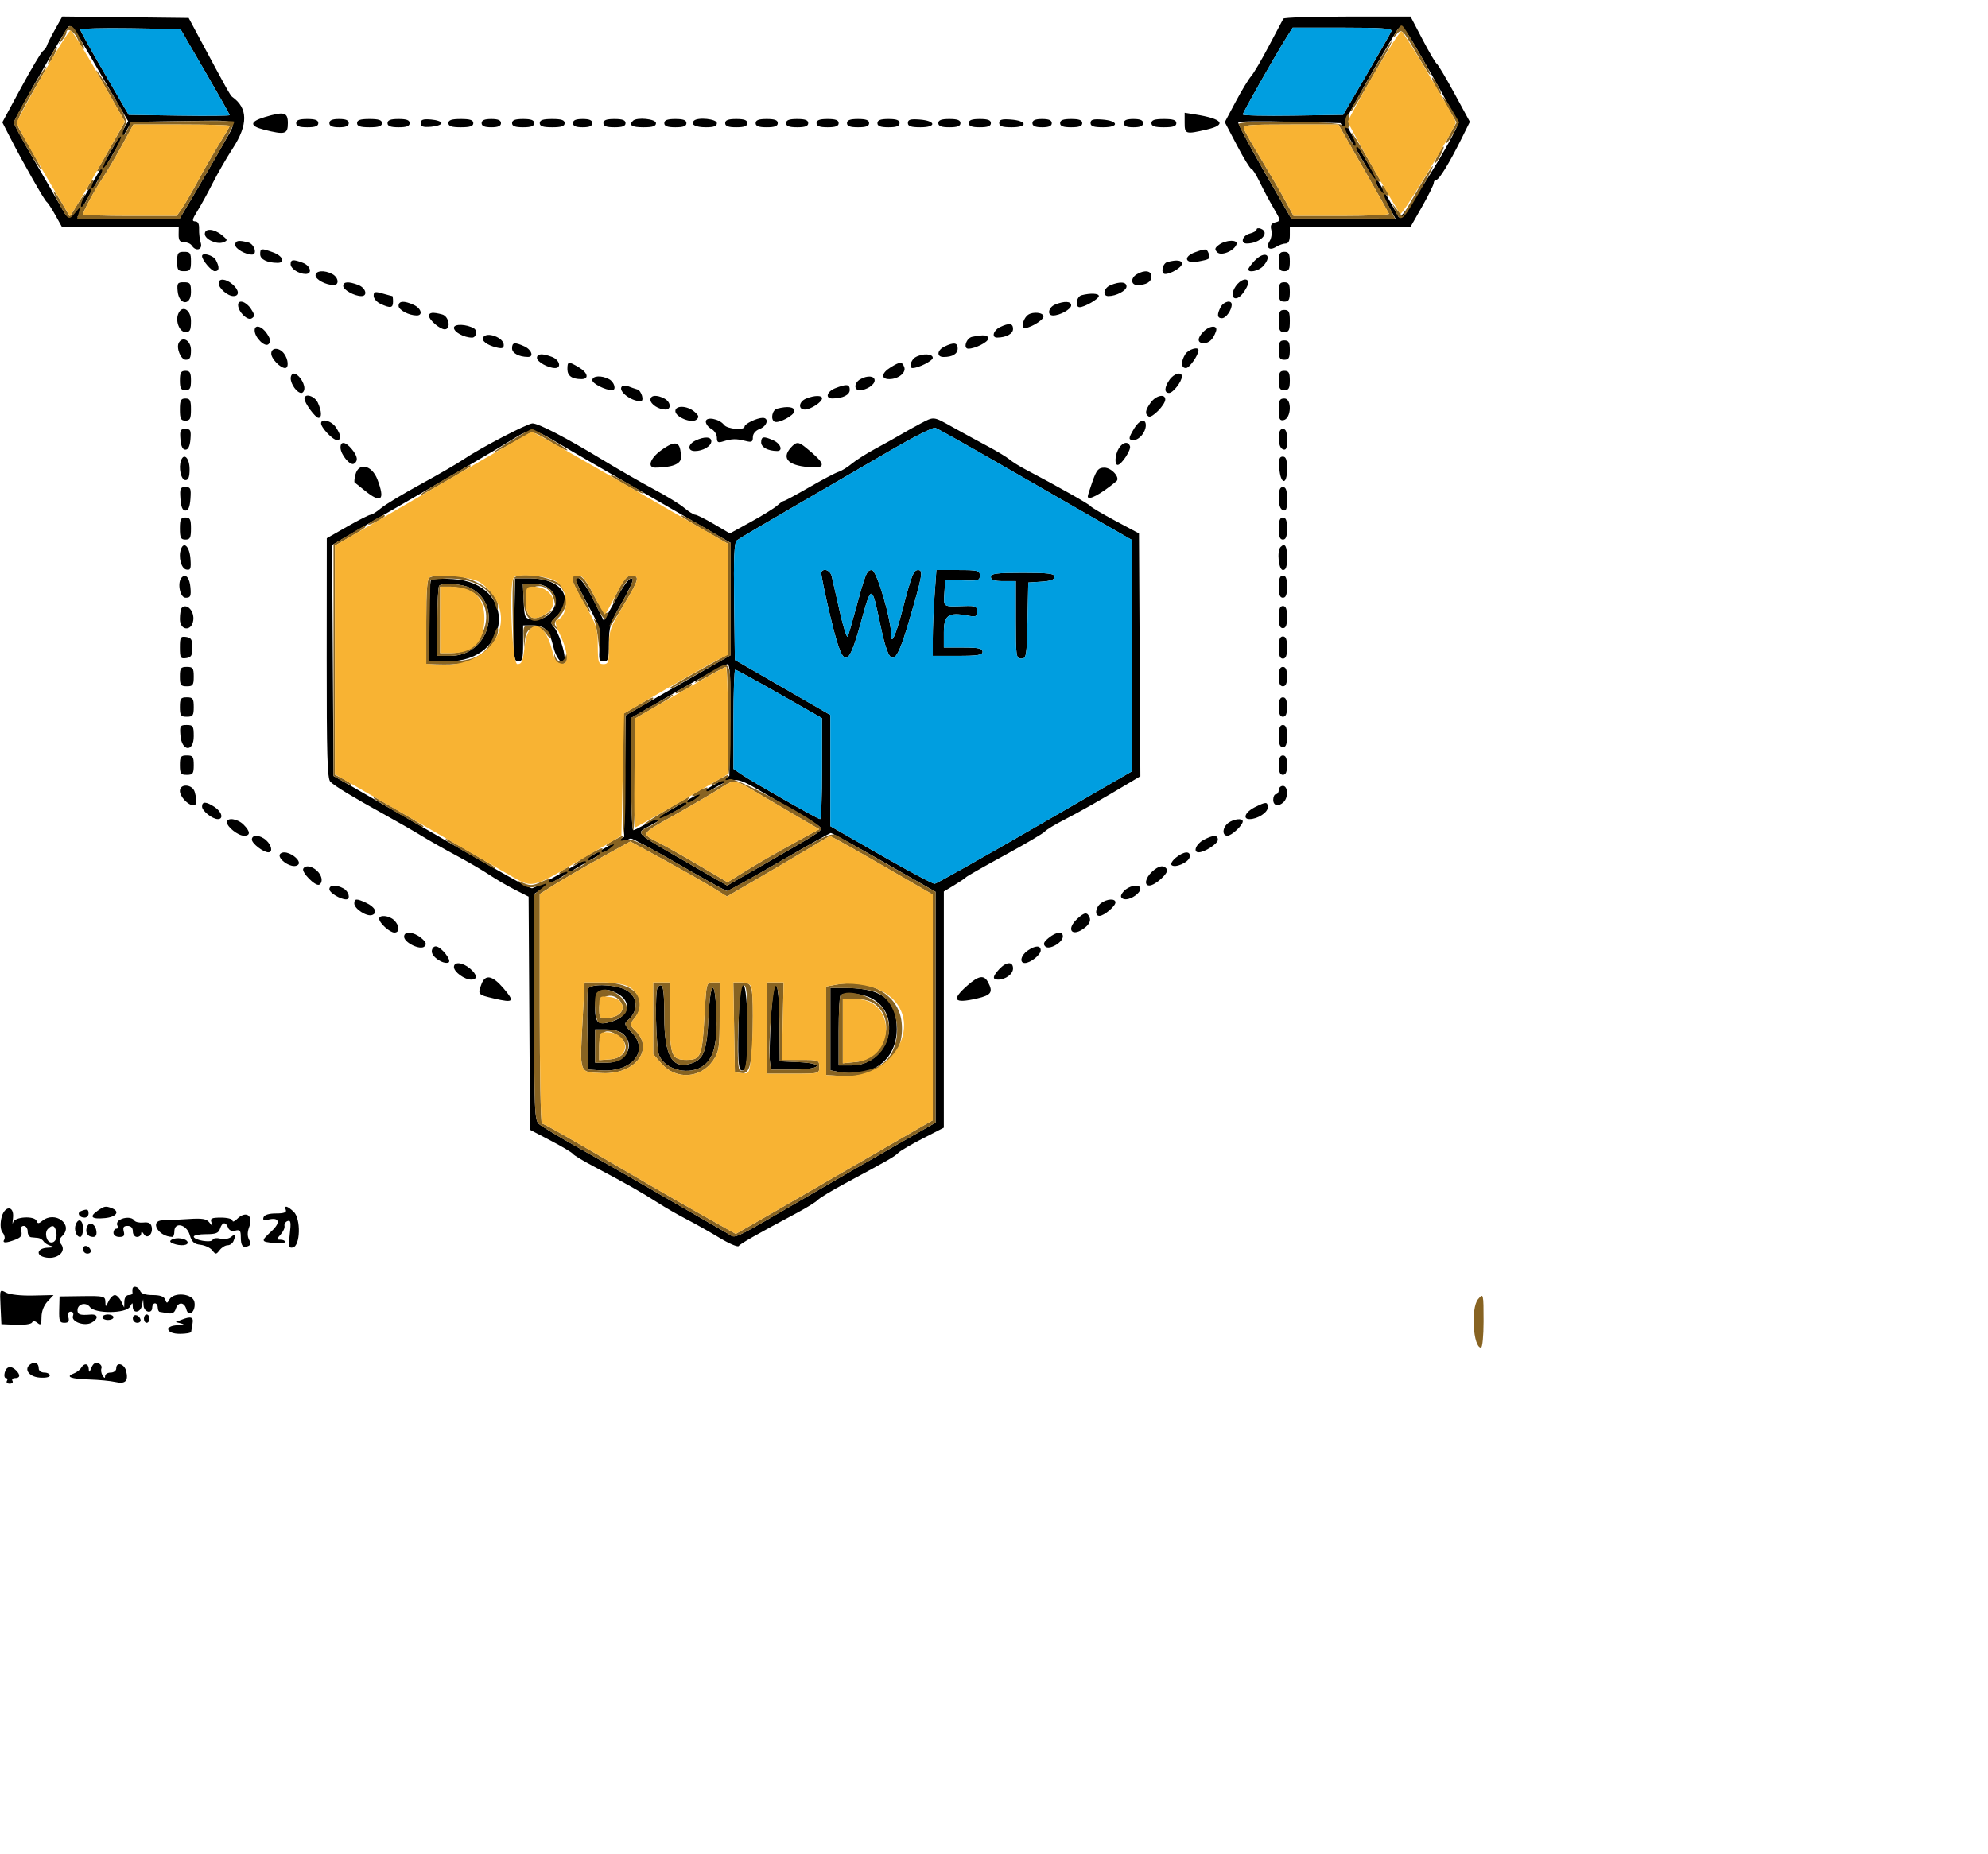 <svg id="svg" version="1.1" width="536" height="500" xmlns="http://www.w3.org/2000/svg" xmlns:xlink="http://www.w3.org/1999/xlink" style="display: block;"><g id="svgg"><path id="path0" d="M14.801 8.012 C 13.706 9.968,12.732 11.903,12.636 12.313 C 12.540 12.724,12.043 13.396,11.532 13.806 C 11.021 14.216,8.359 18.700,5.616 23.770 L 0.629 32.987 2.790 37.203 C 6.269 43.992,11.979 54.037,12.599 54.460 C 12.914 54.675,13.963 56.278,14.932 58.022 L 16.693 61.194 32.443 61.194 L 48.193 61.194 48.164 63.246 C 48.141 64.811,48.489 65.299,49.627 65.299 C 50.448 65.299,51.388 65.718,51.716 66.231 C 52.811 67.942,54.711 67.354,54.127 65.485 C 53.839 64.562,53.637 62.882,53.679 61.754 C 53.730 60.377,53.380 59.701,52.614 59.701 C 51.699 59.701,51.819 59.149,53.222 56.903 C 54.184 55.364,56.046 51.975,57.359 49.373 C 58.672 46.771,61.093 42.573,62.739 40.045 C 66.929 33.605,66.886 29.137,62.603 26.115 C 62.104 25.762,60.932 23.659,53.668 10.075 L 50.875 4.851 33.833 4.654 L 16.791 4.458 14.801 8.012 M346.016 5.037 C 345.829 5.345,344.094 8.619,342.161 12.313 C 340.229 16.007,338.060 19.701,337.343 20.522 C 336.626 21.343,334.732 24.473,333.133 27.478 L 330.226 32.940 333.522 39.231 C 335.335 42.691,337.067 45.522,337.372 45.522 C 337.677 45.522,338.693 47.118,339.629 49.067 C 340.566 51.017,342.247 54.175,343.366 56.086 C 345.355 59.483,345.366 59.568,343.870 59.960 C 342.728 60.258,342.448 60.771,342.765 61.982 C 342.998 62.875,342.803 64.222,342.332 64.977 C 341.206 66.780,342.220 67.721,344.054 66.576 C 344.850 66.079,346.010 65.672,346.632 65.672 C 347.389 65.672,347.761 64.934,347.761 63.433 L 347.761 61.194 364.031 61.194 L 380.300 61.194 383.434 55.686 C 385.157 52.657,386.567 49.803,386.567 49.343 C 386.567 48.884,386.871 48.507,387.243 48.507 C 388.000 48.507,390.846 43.848,394.120 37.249 L 396.302 32.853 392.155 25.223 C 389.874 21.027,387.725 17.413,387.380 17.192 C 387.034 16.972,385.305 14.021,383.536 10.634 L 380.320 4.478 363.338 4.478 C 353.999 4.478,346.203 4.729,346.016 5.037 M26.369 18.657 C 29.333 23.787,32.389 29.041,33.158 30.332 L 34.558 32.679 27.079 45.598 C 18.574 60.290,18.799 60.074,16.454 55.797 C 15.493 54.045,12.237 48.386,9.219 43.221 C 6.201 38.056,3.731 33.477,3.731 33.045 C 3.731 32.393,13.837 14.510,17.746 8.246 C 19.150 5.996,18.831 5.611,26.369 18.657 M386.149 20.411 C 390.114 27.328,393.257 33.215,393.134 33.495 C 389.880 40.887,377.604 60.048,377.096 58.528 C 376.969 58.147,373.675 52.364,369.776 45.677 C 365.877 38.990,362.687 33.208,362.687 32.829 C 362.687 32.165,372.193 15.362,375.925 9.429 C 378.128 5.927,377.393 5.138,386.149 20.411 M55.298 19.281 C 58.951 25.576,61.940 30.873,61.940 31.052 C 61.940 31.231,55.812 31.285,48.321 31.174 L 34.701 30.970 28.178 19.776 C 24.590 13.619,21.652 8.323,21.648 8.006 C 21.645 7.688,27.720 7.521,35.149 7.632 L 48.656 7.836 55.298 19.281 M375.158 8.396 C 374.952 8.909,371.937 14.198,368.458 20.149 L 362.132 30.970 348.603 31.174 C 341.162 31.285,335.075 31.153,335.075 30.878 C 335.075 30.355,343.743 15.069,346.766 10.261 L 348.526 7.463 362.030 7.463 C 372.534 7.463,375.450 7.670,375.158 8.396 M71.328 31.594 C 67.287 32.814,67.242 33.983,71.196 34.978 C 76.852 36.403,77.612 36.193,77.612 33.209 C 77.612 30.247,76.629 29.995,71.328 31.594 M319.403 33.114 C 319.403 36.180,319.646 36.255,325.316 34.946 C 330.893 33.659,329.722 32.056,322.344 30.877 L 319.403 30.406 319.403 33.114 M60.722 37.935 C 59.198 40.672,55.814 46.521,53.202 50.933 L 48.452 58.955 34.674 58.955 C 27.096 58.955,20.896 58.770,20.896 58.544 C 20.896 58.318,24.170 52.448,28.172 45.501 L 35.448 32.868 48.881 32.665 C 65.164 32.420,64.065 31.930,60.722 37.935 M79.851 33.209 C 79.851 34.017,80.680 34.328,82.836 34.328 C 84.992 34.328,85.821 34.017,85.821 33.209 C 85.821 32.400,84.992 32.090,82.836 32.090 C 80.680 32.090,79.851 32.400,79.851 33.209 M88.806 33.209 C 88.806 33.991,89.594 34.328,91.418 34.328 C 93.242 34.328,94.030 33.991,94.030 33.209 C 94.030 32.427,93.242 32.090,91.418 32.090 C 89.594 32.090,88.806 32.427,88.806 33.209 M96.269 33.209 C 96.269 34.038,97.139 34.328,99.627 34.328 C 102.114 34.328,102.985 34.038,102.985 33.209 C 102.985 32.380,102.114 32.090,99.627 32.090 C 97.139 32.090,96.269 32.380,96.269 33.209 M104.478 33.209 C 104.478 34.017,105.307 34.328,107.463 34.328 C 109.619 34.328,110.448 34.017,110.448 33.209 C 110.448 32.400,109.619 32.090,107.463 32.090 C 105.307 32.090,104.478 32.400,104.478 33.209 M113.433 33.209 C 113.433 34.150,114.053 34.367,116.231 34.187 C 117.771 34.059,119.030 33.619,119.030 33.209 C 119.030 32.799,117.771 32.358,116.231 32.231 C 114.053 32.051,113.433 32.268,113.433 33.209 M120.896 33.209 C 120.896 34.038,121.766 34.328,124.254 34.328 C 126.741 34.328,127.612 34.038,127.612 33.209 C 127.612 32.380,126.741 32.090,124.254 32.090 C 121.766 32.090,120.896 32.380,120.896 33.209 M129.851 33.209 C 129.851 33.991,130.638 34.328,132.463 34.328 C 134.287 34.328,135.075 33.991,135.075 33.209 C 135.075 32.427,134.287 32.090,132.463 32.090 C 130.638 32.090,129.851 32.427,129.851 33.209 M138.060 33.209 C 138.060 34.017,138.889 34.328,141.045 34.328 C 143.201 34.328,144.030 34.017,144.030 33.209 C 144.030 32.400,143.201 32.090,141.045 32.090 C 138.889 32.090,138.060 32.400,138.060 33.209 M145.522 33.209 C 145.522 34.038,146.393 34.328,148.881 34.328 C 151.368 34.328,152.239 34.038,152.239 33.209 C 152.239 32.380,151.368 32.090,148.881 32.090 C 146.393 32.090,145.522 32.380,145.522 33.209 M154.478 33.209 C 154.478 33.991,155.265 34.328,157.090 34.328 C 158.914 34.328,159.701 33.991,159.701 33.209 C 159.701 32.427,158.914 32.090,157.090 32.090 C 155.265 32.090,154.478 32.427,154.478 33.209 M162.687 33.209 C 162.687 34.017,163.516 34.328,165.672 34.328 C 167.828 34.328,168.657 34.017,168.657 33.209 C 168.657 32.400,167.828 32.090,165.672 32.090 C 163.516 32.090,162.687 32.400,162.687 33.209 M170.647 32.587 C 169.461 33.773,170.374 34.328,173.507 34.328 C 175.995 34.328,176.866 34.038,176.866 33.209 C 176.866 32.055,171.696 31.538,170.647 32.587 M179.104 33.209 C 179.104 34.017,179.934 34.328,182.090 34.328 C 184.245 34.328,185.075 34.017,185.075 33.209 C 185.075 32.400,184.245 32.090,182.090 32.090 C 179.934 32.090,179.104 32.400,179.104 33.209 M187.085 32.567 C 186.090 33.562,187.508 34.328,190.343 34.328 C 192.459 34.328,193.284 34.015,193.284 33.209 C 193.284 32.068,188.119 31.533,187.085 32.567 M195.522 33.209 C 195.522 34.017,196.352 34.328,198.507 34.328 C 200.663 34.328,201.493 34.017,201.493 33.209 C 201.493 32.400,200.663 32.090,198.507 32.090 C 196.352 32.090,195.522 32.400,195.522 33.209 M203.731 33.209 C 203.731 34.017,204.561 34.328,206.716 34.328 C 208.872 34.328,209.701 34.017,209.701 33.209 C 209.701 32.400,208.872 32.090,206.716 32.090 C 204.561 32.090,203.731 32.400,203.731 33.209 M211.940 33.209 C 211.940 34.017,212.769 34.328,214.925 34.328 C 217.081 34.328,217.910 34.017,217.910 33.209 C 217.910 32.400,217.081 32.090,214.925 32.090 C 212.769 32.090,211.940 32.400,211.940 33.209 M220.149 33.209 C 220.149 34.017,220.978 34.328,223.134 34.328 C 225.290 34.328,226.119 34.017,226.119 33.209 C 226.119 32.400,225.290 32.090,223.134 32.090 C 220.978 32.090,220.149 32.400,220.149 33.209 M228.358 33.209 C 228.358 34.017,229.187 34.328,231.343 34.328 C 233.499 34.328,234.328 34.017,234.328 33.209 C 234.328 32.400,233.499 32.090,231.343 32.090 C 229.187 32.090,228.358 32.400,228.358 33.209 M236.567 33.209 C 236.567 34.017,237.396 34.328,239.552 34.328 C 241.708 34.328,242.537 34.017,242.537 33.209 C 242.537 32.400,241.708 32.090,239.552 32.090 C 237.396 32.090,236.567 32.400,236.567 33.209 M244.776 33.166 C 244.776 34.049,245.598 34.328,248.197 34.328 C 252.601 34.328,252.342 32.561,247.890 32.233 C 245.470 32.055,244.776 32.263,244.776 33.166 M252.985 33.209 C 252.985 34.017,253.814 34.328,255.970 34.328 C 258.126 34.328,258.955 34.017,258.955 33.209 C 258.955 32.400,258.126 32.090,255.970 32.090 C 253.814 32.090,252.985 32.400,252.985 33.209 M261.194 33.209 C 261.194 34.017,262.023 34.328,264.179 34.328 C 266.335 34.328,267.164 34.017,267.164 33.209 C 267.164 32.400,266.335 32.090,264.179 32.090 C 262.023 32.090,261.194 32.400,261.194 33.209 M269.403 33.166 C 269.403 34.049,270.224 34.328,272.823 34.328 C 277.228 34.328,276.969 32.561,272.517 32.233 C 270.097 32.055,269.403 32.263,269.403 33.166 M278.358 33.209 C 278.358 33.991,279.146 34.328,280.970 34.328 C 282.794 34.328,283.582 33.991,283.582 33.209 C 283.582 32.427,282.794 32.090,280.970 32.090 C 279.146 32.090,278.358 32.427,278.358 33.209 M285.821 33.209 C 285.821 34.017,286.650 34.328,288.806 34.328 C 290.962 34.328,291.791 34.017,291.791 33.209 C 291.791 32.400,290.962 32.090,288.806 32.090 C 286.650 32.090,285.821 32.400,285.821 33.209 M294.030 33.166 C 294.030 34.049,294.851 34.328,297.450 34.328 C 301.855 34.328,301.596 32.561,297.143 32.233 C 294.724 32.055,294.030 32.263,294.030 33.166 M302.985 33.209 C 302.985 33.991,303.773 34.328,305.597 34.328 C 307.421 34.328,308.209 33.991,308.209 33.209 C 308.209 32.427,307.421 32.090,305.597 32.090 C 303.773 32.090,302.985 32.427,302.985 33.209 M310.448 33.209 C 310.448 34.038,311.318 34.328,313.806 34.328 C 316.294 34.328,317.164 34.038,317.164 33.209 C 317.164 32.380,316.294 32.090,313.806 32.090 C 311.318 32.090,310.448 32.380,310.448 33.209 M365.866 40.672 C 368.306 44.776,371.641 50.569,373.278 53.545 L 376.254 58.955 362.194 58.945 L 348.134 58.934 340.838 46.220 C 336.824 39.228,333.685 33.272,333.862 32.985 C 334.038 32.698,340.314 32.631,347.807 32.836 L 361.431 33.209 365.866 40.672 M338.806 61.883 C 338.806 62.236,337.966 62.735,336.940 62.993 C 334.969 63.488,334.321 65.672,336.145 65.672 C 339.774 65.672,342.589 62.692,339.925 61.670 C 339.310 61.434,338.806 61.530,338.806 61.883 M55.224 63.076 C 55.224 64.547,58.469 66.020,60.214 65.341 C 61.462 64.855,61.431 64.703,59.805 63.377 C 57.697 61.658,55.224 61.495,55.224 63.076 M63.433 66.063 C 63.433 67.086,66.174 68.657,67.959 68.657 C 69.448 68.657,68.597 65.830,66.978 65.396 C 64.306 64.680,63.433 64.844,63.433 66.063 M328.687 65.995 C 327.505 66.867,327.415 67.243,328.198 68.036 C 329.273 69.126,332.806 67.646,333.398 65.858 C 333.826 64.563,330.496 64.659,328.687 65.995 M70.149 68.570 C 70.149 69.939,72.012 70.863,74.813 70.885 C 77.039 70.903,76.251 69.004,73.641 68.060 C 70.381 66.882,70.149 66.916,70.149 68.570 M322.201 68.032 C 318.920 69.230,319.501 71.183,322.948 70.539 C 326.282 69.916,326.432 69.802,325.862 68.316 C 325.361 67.011,325.060 66.987,322.201 68.032 M47.761 70.522 C 47.761 72.811,47.992 73.134,49.627 73.134 C 51.262 73.134,51.493 72.811,51.493 70.522 C 51.493 68.234,51.262 67.910,49.627 67.910 C 47.992 67.910,47.761 68.234,47.761 70.522 M344.776 70.522 C 344.776 72.637,345.060 73.134,346.269 73.134 C 347.477 73.134,347.761 72.637,347.761 70.522 C 347.761 68.408,347.477 67.910,346.269 67.910 C 345.060 67.910,344.776 68.408,344.776 70.522 M54.478 69.056 C 54.478 70.132,57.013 73.134,57.922 73.134 C 59.151 73.134,59.242 72.079,58.183 70.100 C 57.507 68.838,54.478 67.984,54.478 69.056 M338.190 70.384 C 337.297 71.334,336.567 72.341,336.567 72.623 C 336.567 73.680,339.369 73.081,340.556 71.770 C 343.300 68.737,341.002 67.391,338.190 70.384 M78.358 71.242 C 78.358 72.441,80.571 73.881,82.414 73.881 C 84.301 73.881,83.752 71.670,81.668 70.877 C 79.055 69.884,78.358 69.961,78.358 71.242 M314.739 70.664 C 313.397 71.014,312.867 73.881,314.144 73.881 C 315.699 73.881,318.657 72.090,318.657 71.149 C 318.657 70.164,317.297 69.995,314.739 70.664 M85.075 74.272 C 85.075 75.389,87.864 76.866,89.974 76.866 C 91.541 76.866,91.281 74.806,89.601 73.907 C 87.467 72.764,85.075 72.958,85.075 74.272 M306.530 73.940 C 304.783 74.958,304.865 76.866,306.655 76.866 C 309.074 76.866,310.448 76.026,310.448 74.547 C 310.448 72.988,308.645 72.709,306.530 73.940 M58.955 76.377 C 58.955 77.728,61.386 79.851,62.932 79.851 C 64.632 79.851,64.502 78.220,62.678 76.658 C 60.886 75.124,58.955 74.978,58.955 76.377 M333.115 77.277 C 331.262 80.106,333.055 81.759,335.098 79.104 C 335.888 78.078,336.541 76.819,336.551 76.306 C 336.579 74.684,334.413 75.296,333.115 77.277 M47.900 78.545 C 48.265 82.324,51.493 82.538,51.493 78.783 C 51.493 76.422,51.275 76.119,49.580 76.119 C 47.871 76.119,47.692 76.378,47.900 78.545 M92.537 77.119 C 92.537 78.164,95.555 79.851,97.423 79.851 C 99.245 79.851,98.629 77.621,96.593 76.847 C 93.950 75.842,92.537 75.937,92.537 77.119 M299.440 76.889 C 297.589 77.633,297.134 79.851,298.832 79.851 C 300.942 79.851,303.731 78.374,303.731 77.257 C 303.731 76.000,302.017 75.853,299.440 76.889 M344.776 78.731 C 344.776 80.846,345.060 81.343,346.269 81.343 C 347.477 81.343,347.761 80.846,347.761 78.731 C 347.761 76.617,347.477 76.119,346.269 76.119 C 345.060 76.119,344.776 76.617,344.776 78.731 M100.746 79.783 C 100.746 80.509,101.602 81.493,102.647 81.970 C 105.309 83.183,105.970 83.058,105.970 81.343 C 105.970 80.522,105.884 79.851,105.779 79.851 C 105.673 79.851,104.498 79.538,103.167 79.157 C 101.087 78.560,100.746 78.648,100.746 79.783 M291.604 79.619 C 290.218 79.981,289.754 82.836,291.082 82.836 C 292.410 82.836,296.269 80.601,296.269 79.832 C 296.269 79.096,294.000 78.993,291.604 79.619 M64.196 82.276 C 64.228 84.105,66.733 86.564,67.851 85.865 C 68.754 85.301,68.723 84.914,67.648 83.273 C 66.336 81.271,64.167 80.645,64.196 82.276 M107.463 82.481 C 107.463 83.598,110.252 85.075,112.362 85.075 C 114.131 85.075,113.570 83.138,111.532 82.209 C 108.933 81.025,107.463 81.123,107.463 82.481 M284.515 82.113 C 282.656 82.860,282.211 85.075,283.920 85.075 C 285.788 85.075,288.806 83.388,288.806 82.343 C 288.806 81.211,287.000 81.114,284.515 82.113 M329.131 82.787 C 328.057 84.792,328.166 85.821,329.451 85.821 C 330.539 85.821,332.090 83.656,332.090 82.139 C 332.090 80.791,329.948 81.260,329.131 82.787 M48.030 84.703 C 47.262 86.706,48.427 89.552,50.014 89.552 C 51.241 89.552,51.493 89.045,51.493 86.567 C 51.493 83.435,49.026 82.108,48.030 84.703 M344.776 86.567 C 344.776 89.055,345.025 89.552,346.269 89.552 C 347.512 89.552,347.761 89.055,347.761 86.567 C 347.761 84.080,347.512 83.582,346.269 83.582 C 345.025 83.582,344.776 84.080,344.776 86.567 M115.672 85.174 C 115.672 86.281,118.604 88.806,119.890 88.806 C 121.669 88.806,121.079 85.298,119.216 84.799 C 116.702 84.125,115.672 84.234,115.672 85.174 M277.184 84.899 C 276.095 85.645,275.309 87.932,275.996 88.356 C 276.926 88.932,281.343 86.452,281.343 85.355 C 281.343 84.271,278.549 83.965,277.184 84.899 M122.388 88.392 C 122.388 89.558,125.134 91.045,127.287 91.045 C 128.395 91.045,128.787 89.146,127.799 88.565 C 125.784 87.379,122.388 87.270,122.388 88.392 M269.590 88.224 C 267.803 89.086,267.281 91.052,268.843 91.035 C 271.296 91.008,273.134 90.016,273.134 88.719 C 273.134 87.156,272.103 87.012,269.590 88.224 M68.657 89.096 C 68.657 91.004,71.437 93.754,72.405 92.804 C 73.064 92.156,72.966 91.482,71.999 90.005 C 70.635 87.924,68.657 87.386,68.657 89.096 M324.440 89.473 C 322.737 91.200,322.778 92.537,324.535 92.537 C 326.016 92.537,327.078 91.520,327.846 89.366 C 328.469 87.618,326.199 87.689,324.440 89.473 M130.276 90.960 C 129.727 91.850,131.271 93.050,133.773 93.678 C 135.356 94.075,135.821 93.925,135.821 93.018 C 135.821 91.036,131.272 89.349,130.276 90.960 M262.127 90.825 C 260.538 91.131,259.593 94.030,261.083 94.030 C 262.894 94.030,266.418 92.256,266.418 91.345 C 266.418 90.313,265.417 90.191,262.127 90.825 M48.247 92.355 C 47.417 93.699,48.726 97.015,50.087 97.015 C 51.196 97.015,51.493 96.464,51.493 94.403 C 51.493 91.910,49.355 90.562,48.247 92.355 M344.776 94.403 C 344.776 96.517,345.060 97.015,346.269 97.015 C 347.477 97.015,347.761 96.517,347.761 94.403 C 347.761 92.289,347.477 91.791,346.269 91.791 C 345.060 91.791,344.776 92.289,344.776 94.403 M138.060 93.943 C 138.060 95.240,139.898 96.232,142.351 96.258 C 144.011 96.277,143.339 94.295,141.383 93.403 C 138.747 92.203,138.060 92.314,138.060 93.943 M254.664 93.448 C 252.613 94.438,252.452 96.269,254.417 96.269 C 256.835 96.269,258.209 95.429,258.209 93.950 C 258.209 92.380,257.180 92.235,254.664 93.448 M73.134 95.357 C 73.134 96.722,75.564 99.254,76.874 99.254 C 77.926 99.254,77.743 96.877,76.573 95.336 C 75.286 93.640,73.134 93.653,73.134 95.357 M319.582 95.512 C 318.333 97.513,318.414 99.254,319.757 99.254 C 320.684 99.254,323.134 95.761,323.134 94.440 C 323.134 93.375,320.403 94.199,319.582 95.512 M144.776 96.522 C 144.776 97.567,147.794 99.254,149.662 99.254 C 151.484 99.254,150.868 97.024,148.832 96.250 C 146.189 95.245,144.776 95.340,144.776 96.522 M246.828 96.328 C 245.577 97.057,244.977 99.254,246.029 99.254 C 247.650 99.254,251.493 97.311,251.493 96.492 C 251.493 95.345,248.685 95.247,246.828 96.328 M152.985 99.547 C 152.985 101.367,154.214 102.239,156.777 102.239 C 158.909 102.239,158.508 100.499,156.042 99.041 C 153.226 97.378,152.985 97.418,152.985 99.547 M240.112 99.073 C 237.611 100.624,237.443 102.239,239.783 102.239 C 242.210 102.239,244.376 100.487,243.801 98.989 C 243.216 97.462,242.692 97.474,240.112 99.073 M48.507 102.612 C 48.507 104.726,48.792 105.224,50.000 105.224 C 51.208 105.224,51.493 104.726,51.493 102.612 C 51.493 100.498,51.208 100.000,50.000 100.000 C 48.792 100.000,48.507 100.498,48.507 102.612 M344.776 102.612 C 344.776 104.726,345.060 105.224,346.269 105.224 C 347.477 105.224,347.761 104.726,347.761 102.612 C 347.761 100.498,347.477 100.000,346.269 100.000 C 345.060 100.000,344.776 100.498,344.776 102.612 M78.382 102.052 C 78.411 103.665,80.092 105.970,81.239 105.970 C 81.707 105.970,82.079 105.382,82.066 104.664 C 82.037 103.051,80.356 100.746,79.209 100.746 C 78.741 100.746,78.369 101.334,78.382 102.052 M315.341 102.405 C 313.902 104.459,313.848 105.970,315.213 105.970 C 316.276 105.970,318.657 102.894,318.657 101.519 C 318.657 100.136,316.532 100.704,315.341 102.405 M159.701 102.539 C 159.701 103.450,163.226 105.224,165.037 105.224 C 166.258 105.224,165.659 103.031,164.228 102.265 C 162.167 101.162,159.701 101.311,159.701 102.539 M231.903 102.299 C 230.281 103.243,230.188 105.224,231.765 105.224 C 233.608 105.224,235.821 103.784,235.821 102.586 C 235.821 101.331,233.817 101.184,231.903 102.299 M167.685 104.206 C 166.507 105.384,170.072 108.209,172.737 108.209 C 173.786 108.209,172.970 105.351,171.828 105.022 C 171.110 104.816,170.001 104.430,169.364 104.166 C 168.727 103.901,167.971 103.919,167.685 104.206 M225.187 104.701 C 222.908 105.602,222.401 107.468,224.440 107.452 C 227.242 107.431,229.104 106.506,229.104 105.137 C 229.104 103.584,228.254 103.489,225.187 104.701 M82.090 107.534 C 82.090 108.681,85.030 112.687,85.872 112.687 C 86.820 112.687,86.746 110.910,85.701 108.617 C 84.852 106.753,82.090 105.925,82.090 107.534 M175.373 107.810 C 175.373 109.008,177.586 110.448,179.429 110.448 C 181.073 110.448,180.885 108.415,179.154 107.489 C 177.096 106.388,175.373 106.534,175.373 107.810 M217.351 107.486 C 215.358 108.287,215.101 110.448,216.998 110.448 C 218.556 110.448,221.642 108.436,221.642 107.420 C 221.642 106.553,219.594 106.584,217.351 107.486 M310.261 108.559 C 308.780 110.597,308.622 111.646,309.698 112.311 C 310.582 112.857,314.179 109.177,314.179 107.727 C 314.179 106.085,311.673 106.618,310.261 108.559 M48.507 110.448 C 48.507 112.935,48.756 113.433,50.000 113.433 C 51.244 113.433,51.493 112.935,51.493 110.448 C 51.493 107.960,51.244 107.463,50.000 107.463 C 48.756 107.463,48.507 107.960,48.507 110.448 M344.776 110.502 C 344.776 112.994,345.012 113.498,346.082 113.295 C 348.165 112.900,348.381 107.463,346.314 107.463 C 345.013 107.463,344.776 107.931,344.776 110.502 M182.090 110.857 C 182.090 112.486,186.511 114.273,187.782 113.157 C 188.554 112.480,188.439 112.055,187.200 111.007 C 185.257 109.365,182.090 109.271,182.090 110.857 M209.515 110.216 C 208.217 110.555,207.692 113.025,208.776 113.695 C 209.806 114.332,214.179 112.035,214.179 110.857 C 214.179 109.717,212.375 109.469,209.515 110.216 M190.299 113.699 C 190.299 114.345,190.970 115.232,191.791 115.672 C 192.612 116.111,193.284 117.169,193.284 118.024 C 193.284 119.295,193.589 119.480,194.963 119.044 C 197.275 118.311,198.542 118.280,200.933 118.900 C 202.676 119.351,202.985 119.201,202.985 117.906 C 202.985 116.966,203.701 116.109,204.851 115.672 C 206.849 114.912,207.432 112.687,205.632 112.687 C 204.089 112.687,200.746 114.300,200.746 115.045 C 200.746 116.113,196.107 115.733,195.232 114.593 C 193.939 112.911,190.299 112.251,190.299 113.699 M248.123 114.258 C 246.488 115.122,244.142 116.432,242.910 117.169 C 241.679 117.906,238.657 119.591,236.194 120.913 C 233.731 122.235,230.795 124.092,229.668 125.040 C 228.542 125.987,226.918 126.985,226.061 127.257 C 225.203 127.530,221.649 129.400,218.162 131.413 C 214.675 133.427,211.624 135.075,211.381 135.075 C 211.137 135.075,210.306 135.647,209.532 136.347 C 208.759 137.047,205.575 139.021,202.456 140.734 L 196.786 143.849 192.484 141.327 C 190.118 139.941,187.844 138.806,187.432 138.806 C 187.019 138.806,185.696 137.976,184.491 136.962 C 183.286 135.948,179.650 133.717,176.411 132.004 C 173.172 130.291,166.828 126.649,162.313 123.911 C 152.658 118.057,145.193 114.179,143.577 114.179 C 142.227 114.179,129.360 120.887,125.010 123.859 C 123.363 124.985,118.159 128.004,113.447 130.569 C 108.734 133.134,103.923 136.037,102.755 137.019 C 101.587 138.002,100.314 138.806,99.926 138.806 C 99.537 138.806,96.719 140.233,93.664 141.978 L 88.108 145.149 88.084 177.479 C 88.064 203.510,88.254 210.003,89.058 210.807 C 90.251 211.999,95.099 214.939,103.731 219.702 C 107.220 221.627,111.720 224.214,113.731 225.451 C 115.741 226.687,119.939 229.066,123.059 230.737 C 126.179 232.408,130.193 234.750,131.978 235.943 C 133.764 237.135,136.867 238.943,138.873 239.959 L 142.521 241.808 142.716 273.245 L 142.910 304.682 148.485 307.599 C 151.551 309.204,154.239 310.809,154.460 311.165 C 154.680 311.522,157.209 313.050,160.079 314.562 C 168.316 318.899,173.214 321.670,177.239 324.267 C 179.291 325.592,182.817 327.626,185.075 328.786 C 187.332 329.947,191.326 332.199,193.950 333.790 C 196.574 335.380,198.925 336.385,199.174 336.023 C 199.604 335.397,204.064 332.860,214.925 327.062 C 217.593 325.638,220.112 324.069,220.522 323.576 C 220.933 323.083,224.291 321.055,227.985 319.069 C 239.681 312.782,241.159 311.932,242.192 310.900 C 242.747 310.344,245.737 308.588,248.836 306.997 L 254.471 304.104 254.474 272.262 L 254.478 240.420 257.276 238.720 C 258.815 237.784,260.243 236.817,260.448 236.570 C 260.653 236.323,265.354 233.650,270.896 230.629 C 276.437 227.608,281.310 224.731,281.725 224.236 C 282.141 223.740,284.491 222.314,286.949 221.067 C 290.886 219.068,297.344 215.397,305.039 210.783 L 307.465 209.328 307.278 176.592 L 307.090 143.855 300.746 140.467 C 297.257 138.604,294.222 136.808,294.001 136.475 C 293.647 135.942,285.103 131.123,276.493 126.601 C 274.851 125.738,272.911 124.524,272.183 123.902 C 271.455 123.280,268.768 121.659,266.213 120.300 C 263.658 118.941,259.498 116.672,256.968 115.258 C 251.543 112.224,251.896 112.264,248.123 114.258 M86.567 114.173 C 86.567 115.332,89.711 118.657,90.806 118.657 C 92.123 118.657,92.048 117.504,90.586 115.272 C 89.409 113.477,86.567 112.699,86.567 114.173 M305.758 115.600 C 304.171 118.287,304.164 118.657,305.701 118.657 C 307.166 118.657,308.898 116.556,308.931 114.739 C 308.968 112.712,307.177 113.198,305.758 115.600 M268.951 124.779 C 277.614 129.768,289.319 136.503,294.963 139.746 L 305.224 145.641 305.224 176.814 L 305.224 207.987 279.069 223.112 C 264.684 231.431,252.510 238.281,252.015 238.335 C 251.521 238.389,244.988 234.918,237.498 230.622 L 223.881 222.811 223.881 207.815 L 223.881 192.819 211.007 185.396 L 198.134 177.972 197.933 162.224 C 197.780 150.195,197.956 146.296,198.679 145.716 C 199.201 145.299,206.175 141.167,214.179 136.535 C 222.183 131.902,233.769 125.166,239.925 121.566 C 246.082 117.965,251.588 115.174,252.160 115.363 C 252.732 115.553,260.288 119.790,268.951 124.779 M48.649 118.470 C 48.805 120.357,49.245 121.269,50.000 121.269 C 50.755 121.269,51.195 120.357,51.351 118.470 C 51.552 116.043,51.372 115.672,50.000 115.672 C 48.628 115.672,48.448 116.043,48.649 118.470 M154.922 122.111 C 161.039 125.652,170.243 130.970,175.373 133.928 C 180.504 136.886,187.472 140.905,190.858 142.859 L 197.015 146.411 197.015 161.546 L 197.015 176.682 185.261 183.390 C 178.797 187.079,172.423 190.730,171.098 191.504 L 168.688 192.910 168.486 209.297 L 168.284 225.683 156.343 232.606 C 149.776 236.414,143.980 239.534,143.462 239.541 C 142.605 239.551,136.794 236.290,107.836 219.543 C 102.500 216.458,96.287 212.883,94.030 211.599 L 89.925 209.265 89.731 178.126 L 89.536 146.988 92.716 145.097 C 94.465 144.056,102.612 139.328,110.821 134.590 C 119.030 129.851,129.608 123.670,134.328 120.854 C 144.701 114.665,141.749 114.485,154.922 122.111 M344.776 118.204 C 344.776 119.766,345.205 120.900,345.896 121.165 C 346.775 121.503,347.015 120.959,347.015 118.633 C 347.015 116.498,346.703 115.672,345.896 115.672 C 345.120 115.672,344.776 116.450,344.776 118.204 M187.500 118.821 C 185.396 119.836,185.308 121.642,187.362 121.642 C 189.533 121.642,191.791 120.297,191.791 119.004 C 191.791 117.738,189.912 117.658,187.500 118.821 M205.224 119.316 C 205.224 120.613,207.062 121.605,209.515 121.632 C 211.175 121.650,210.503 119.668,208.547 118.777 C 205.912 117.576,205.224 117.687,205.224 119.316 M91.808 120.709 C 91.831 122.579,94.410 125.687,95.420 125.063 C 96.629 124.316,96.433 123.018,94.818 121.082 C 93.143 119.075,91.785 118.906,91.808 120.709 M178.191 121.483 C 175.262 123.616,174.443 126.125,176.679 126.111 C 181.133 126.083,183.582 125.147,183.582 123.471 C 183.582 118.991,182.274 118.509,178.191 121.483 M213.216 120.723 C 210.467 123.761,212.768 125.796,219.216 126.031 C 222.829 126.163,222.333 124.810,217.268 120.709 C 215.249 119.075,214.706 119.076,213.216 120.723 M301.672 120.885 C 300.630 122.554,300.429 125.373,301.352 125.373 C 302.352 125.373,305.007 121.340,304.668 120.336 C 304.197 118.939,302.718 119.210,301.672 120.885 M48.825 124.129 C 48.070 126.098,48.812 129.478,50.000 129.478 C 50.804 129.478,51.119 128.655,51.119 126.555 C 51.119 123.595,49.633 122.023,48.825 124.129 M344.920 126.248 C 345.248 130.701,347.015 130.959,347.015 126.555 C 347.015 123.956,346.736 123.134,345.853 123.134 C 344.949 123.134,344.741 123.828,344.920 126.248 M95.820 128.020 C 95.558 129.065,95.467 130.005,95.619 130.110 C 95.771 130.214,97.013 131.205,98.378 132.314 C 102.791 135.895,103.901 134.912,101.764 129.316 C 100.262 125.382,96.678 124.600,95.820 128.020 M294.578 129.764 C 293.866 131.769,293.284 133.616,293.284 133.869 C 293.284 135.146,296.701 133.339,300.994 129.793 C 302.126 128.858,299.713 126.119,297.757 126.119 C 296.176 126.119,295.664 126.706,294.578 129.764 M48.651 134.515 C 48.812 136.735,49.217 137.687,50.000 137.687 C 50.783 137.687,51.188 136.735,51.349 134.515 C 51.552 131.711,51.395 131.343,50.000 131.343 C 48.605 131.343,48.448 131.711,48.651 134.515 M344.776 134.249 C 344.776 136.143,345.166 137.303,345.896 137.583 C 346.788 137.926,347.015 137.336,347.015 134.678 C 347.015 132.211,346.724 131.343,345.896 131.343 C 345.092 131.343,344.776 132.164,344.776 134.249 M48.507 142.537 C 48.507 145.025,48.756 145.522,50.000 145.522 C 51.244 145.522,51.493 145.025,51.493 142.537 C 51.493 140.050,51.244 139.552,50.000 139.552 C 48.756 139.552,48.507 140.050,48.507 142.537 M344.776 142.537 C 344.776 144.693,345.087 145.522,345.896 145.522 C 346.704 145.522,347.015 144.693,347.015 142.537 C 347.015 140.381,346.704 139.552,345.896 139.552 C 345.087 139.552,344.776 140.381,344.776 142.537 M48.825 148.009 C 48.017 150.115,48.828 153.335,50.233 153.602 C 51.394 153.822,51.552 153.410,51.352 150.681 C 51.119 147.493,49.628 145.917,48.825 148.009 M345.274 147.512 C 344.225 148.562,344.741 153.731,345.896 153.731 C 346.725 153.731,347.015 152.861,347.015 150.373 C 347.015 147.239,346.459 146.327,345.274 147.512 M221.439 154.291 C 221.279 154.599,222.334 159.804,223.783 165.858 C 227.341 180.724,228.464 180.998,232.096 167.888 C 234.988 157.448,235.020 157.451,237.351 168.470 C 239.911 180.567,241.289 180.420,245.044 167.645 C 248.726 155.124,248.975 153.731,247.539 153.731 C 246.295 153.731,245.775 155.073,243.202 164.925 C 241.588 171.110,240.299 173.998,240.299 171.432 C 240.299 167.060,236.358 153.731,235.065 153.731 C 233.665 153.731,233.392 154.431,230.173 166.231 C 229.529 168.591,228.817 171.026,228.591 171.642 C 228.365 172.257,227.385 169.235,226.413 164.925 C 225.441 160.616,224.468 156.334,224.249 155.410 C 223.872 153.816,222.061 153.094,221.439 154.291 M251.977 160.562 C 251.711 164.319,251.493 169.525,251.493 172.130 L 251.493 176.866 258.209 176.866 C 263.682 176.866,264.925 176.658,264.925 175.746 C 264.925 174.858,263.847 174.627,259.701 174.627 L 254.478 174.627 254.478 170.537 C 254.478 165.906,255.696 165.034,260.826 165.996 C 263.138 166.430,263.433 166.307,263.433 164.904 C 263.433 163.497,263.040 163.336,259.888 163.444 C 254.169 163.640,254.374 163.778,254.623 159.888 L 254.851 156.343 259.515 156.521 C 263.732 156.682,264.179 156.557,264.179 155.215 C 264.179 153.860,263.670 153.731,258.321 153.731 L 252.462 153.731 251.977 160.562 M267.164 155.597 C 267.164 156.426,268.035 156.716,270.522 156.716 L 273.881 156.716 273.881 167.164 C 273.881 177.065,273.958 177.612,275.352 177.612 C 276.735 177.612,276.836 176.995,277.031 167.351 L 277.239 157.090 280.784 156.862 C 283.272 156.702,284.328 156.313,284.328 155.556 C 284.328 154.678,282.733 154.478,275.746 154.478 C 268.615 154.478,267.164 154.667,267.164 155.597 M49.021 155.706 C 47.717 157.009,48.498 161.194,50.045 161.194 C 51.361 161.194,51.549 160.798,51.351 158.453 C 51.129 155.825,50.106 154.620,49.021 155.706 M344.776 158.209 C 344.776 160.365,345.087 161.194,345.896 161.194 C 346.704 161.194,347.015 160.365,347.015 158.209 C 347.015 156.053,346.704 155.224,345.896 155.224 C 345.087 155.224,344.776 156.053,344.776 158.209 M116.231 156.390 C 115.924 156.706,115.672 161.779,115.672 167.662 L 115.672 178.358 120.709 178.357 C 138.163 178.353,139.540 157.240,122.157 156.150 C 119.206 155.965,116.539 156.073,116.231 156.390 M138.657 167.165 C 138.452 177.415,138.543 178.360,139.739 178.359 C 140.849 178.358,141.045 177.629,141.045 173.507 L 141.045 168.657 143.603 168.657 C 146.896 168.657,148.134 169.961,149.247 174.599 C 150.056 177.971,152.246 180.043,152.235 177.425 C 152.226 175.401,150.535 170.451,149.426 169.204 C 148.352 167.996,148.389 167.759,149.864 166.385 C 155.129 161.480,151.490 155.970,142.985 155.970 L 138.881 155.970 138.657 167.165 M155.236 156.530 C 155.243 156.838,156.788 159.944,158.669 163.433 C 161.867 169.362,162.065 170.056,161.713 174.067 C 161.374 177.921,161.480 178.358,162.757 178.358 C 164.011 178.358,164.179 177.780,164.179 173.473 C 164.179 169.024,164.487 168.053,167.624 162.614 C 169.519 159.329,170.857 156.429,170.597 156.169 C 169.870 155.442,168.652 156.970,165.606 162.431 L 162.812 167.441 159.973 161.706 C 157.608 156.925,155.186 154.279,155.236 156.530 M126.857 158.578 C 135.776 163.190,131.739 176.855,121.455 176.863 L 117.910 176.866 117.910 167.662 C 117.910 162.600,118.134 158.234,118.408 157.960 C 119.315 157.054,124.666 157.445,126.857 158.578 M148.367 158.984 C 151.681 162.072,148.627 167.487,143.831 167.024 C 141.421 166.791,141.418 166.786,141.196 162.127 L 140.974 157.463 143.854 157.463 C 145.720 157.463,147.308 157.998,148.367 158.984 M49.005 163.930 C 48.731 164.204,48.507 165.571,48.507 166.967 C 48.507 170.079,51.674 170.380,52.110 167.310 C 52.462 164.825,50.378 162.557,49.005 163.930 M344.776 166.418 C 344.776 168.574,345.087 169.403,345.896 169.403 C 346.704 169.403,347.015 168.574,347.015 166.418 C 347.015 164.262,346.704 163.433,345.896 163.433 C 345.087 163.433,344.776 164.262,344.776 166.418 M48.507 174.627 C 48.507 177.403,48.677 177.692,50.187 177.477 C 51.563 177.282,51.866 176.767,51.866 174.627 C 51.866 172.486,51.563 171.972,50.187 171.776 C 48.677 171.562,48.507 171.850,48.507 174.627 M344.776 174.627 C 344.776 176.783,345.087 177.612,345.896 177.612 C 346.704 177.612,347.015 176.783,347.015 174.627 C 347.015 172.471,346.704 171.642,345.896 171.642 C 345.087 171.642,344.776 172.471,344.776 174.627 M196.844 194.177 L 196.642 209.250 190.299 212.926 C 174.274 222.211,171.293 223.881,170.740 223.881 C 170.415 223.881,170.149 217.074,170.149 208.756 L 170.149 193.631 182.649 186.395 C 189.524 182.415,195.576 179.146,196.098 179.131 C 196.840 179.110,197.002 182.369,196.844 194.177 M48.507 182.463 C 48.507 184.751,48.738 185.075,50.373 185.075 C 52.008 185.075,52.239 184.751,52.239 182.463 C 52.239 180.174,52.008 179.851,50.373 179.851 C 48.738 179.851,48.507 180.174,48.507 182.463 M344.776 182.463 C 344.776 184.287,345.114 185.075,345.896 185.075 C 346.677 185.075,347.015 184.287,347.015 182.463 C 347.015 180.638,346.677 179.851,345.896 179.851 C 345.114 179.851,344.776 180.638,344.776 182.463 M210.158 187.127 L 221.628 193.657 221.635 207.276 C 221.639 214.767,221.403 220.896,221.110 220.896 C 220.482 220.896,202.784 210.824,199.813 208.776 L 197.761 207.361 197.761 193.979 C 197.761 186.619,197.970 180.597,198.225 180.597 C 198.480 180.597,203.850 183.535,210.158 187.127 M48.507 190.672 C 48.507 192.960,48.738 193.284,50.373 193.284 C 52.008 193.284,52.239 192.960,52.239 190.672 C 52.239 188.383,52.008 188.060,50.373 188.060 C 48.738 188.060,48.507 188.383,48.507 190.672 M344.776 190.672 C 344.776 192.496,345.114 193.284,345.896 193.284 C 346.677 193.284,347.015 192.496,347.015 190.672 C 347.015 188.847,346.677 188.060,345.896 188.060 C 345.114 188.060,344.776 188.847,344.776 190.672 M48.649 198.321 C 49.011 202.698,52.239 202.913,52.239 198.559 C 52.239 195.798,52.065 195.522,50.328 195.522 C 48.576 195.522,48.437 195.755,48.649 198.321 M344.776 198.507 C 344.776 200.663,345.087 201.493,345.896 201.493 C 346.704 201.493,347.015 200.663,347.015 198.507 C 347.015 196.352,346.704 195.522,345.896 195.522 C 345.087 195.522,344.776 196.352,344.776 198.507 M48.507 206.343 C 48.507 208.632,48.738 208.955,50.373 208.955 C 52.008 208.955,52.239 208.632,52.239 206.343 C 52.239 204.055,52.008 203.731,50.373 203.731 C 48.738 203.731,48.507 204.055,48.507 206.343 M344.776 206.343 C 344.776 208.167,345.114 208.955,345.896 208.955 C 346.677 208.955,347.015 208.167,347.015 206.343 C 347.015 204.519,346.677 203.731,345.896 203.731 C 345.114 203.731,344.776 204.519,344.776 206.343 M209.206 215.753 C 215.020 219.082,220.235 222.239,220.795 222.769 C 222.020 223.928,222.504 223.585,207.173 232.416 L 196.062 238.816 184.225 232.007 C 171.195 224.512,171.370 224.682,174.813 222.907 C 176.147 222.220,181.772 218.980,187.313 215.708 C 199.460 208.535,196.588 208.529,209.206 215.753 M48.507 213.317 C 48.507 214.815,50.708 217.164,52.111 217.164 C 53.078 217.164,53.193 216.152,52.515 213.619 C 51.939 211.469,48.507 211.211,48.507 213.317 M344.776 213.060 C 344.776 213.675,344.440 214.179,344.030 214.179 C 343.619 214.179,343.284 214.851,343.284 215.672 C 343.284 217.334,344.746 217.642,346.119 216.269 C 347.407 214.981,347.250 211.940,345.896 211.940 C 345.280 211.940,344.776 212.444,344.776 213.060 M54.478 217.495 C 54.478 218.686,57.253 220.896,58.748 220.896 C 60.351 220.896,59.810 218.899,57.862 217.623 C 55.586 216.132,54.478 216.090,54.478 217.495 M338.246 217.720 C 335.770 218.953,334.950 220.896,336.905 220.896 C 339.030 220.896,341.791 219.141,341.791 217.791 C 341.791 216.152,341.413 216.145,338.246 217.720 M61.194 221.741 C 61.194 222.994,64.201 225.373,65.786 225.373 C 67.579 225.373,67.536 224.252,65.672 222.388 C 64.061 220.777,61.194 220.363,61.194 221.741 M331.157 221.934 C 329.572 223.137,329.432 225.373,330.941 225.373 C 332.073 225.373,335.075 222.562,335.075 221.501 C 335.075 220.560,332.608 220.833,331.157 221.934 M238.378 232.561 L 252.239 240.494 252.239 271.617 L 252.239 302.740 242.351 308.397 C 236.912 311.508,226.586 317.472,219.403 321.652 C 196.318 335.083,198.552 334.010,196.342 332.728 C 182.079 324.457,162.028 312.935,155.224 309.099 C 150.504 306.438,146.054 303.754,145.336 303.134 C 144.132 302.095,144.030 299.630,144.030 271.537 L 144.030 241.066 146.828 239.281 C 153.506 235.023,169.235 226.119,170.081 226.119 C 170.589 226.119,176.506 229.310,183.228 233.209 C 189.950 237.108,195.719 240.293,196.046 240.287 C 196.374 240.280,202.687 236.761,210.075 232.467 C 217.463 228.173,223.735 224.652,224.012 224.643 C 224.290 224.634,230.755 228.197,238.378 232.561 M67.910 226.407 C 67.910 227.470,70.987 229.851,72.362 229.851 C 73.600 229.851,73.253 227.951,71.770 226.608 C 70.110 225.106,67.910 224.991,67.910 226.407 M324.440 226.546 C 322.446 227.628,321.593 229.851,323.171 229.851 C 324.794 229.851,328.358 227.530,328.358 226.473 C 328.358 225.092,327.077 225.116,324.440 226.546 M75.373 230.701 C 75.373 231.848,77.678 233.529,79.291 233.558 C 80.009 233.571,80.597 233.199,80.597 232.732 C 80.597 231.585,78.292 229.904,76.679 229.874 C 75.961 229.861,75.373 230.234,75.373 230.701 M317.060 231.279 C 316.091 232.065,315.557 232.967,315.873 233.284 C 316.779 234.193,320.481 232.569,320.756 231.141 C 321.088 229.422,319.268 229.489,317.060 231.279 M81.774 234.234 C 81.201 235.162,84.923 238.984,86.024 238.599 C 86.528 238.422,86.826 237.656,86.686 236.895 C 86.249 234.526,82.762 232.636,81.774 234.234 M310.588 235.104 C 308.800 236.770,308.414 238.808,309.888 238.802 C 311.487 238.796,315.205 235.384,314.629 234.452 C 313.833 233.164,312.427 233.391,310.588 235.104 M88.806 239.806 C 88.806 240.747,91.763 242.537,93.319 242.537 C 94.600 242.537,94.063 240.369,92.586 239.578 C 90.583 238.507,88.806 238.613,88.806 239.806 M303.545 239.845 C 302.826 240.390,302.239 241.219,302.239 241.687 C 302.239 242.155,302.826 242.527,303.545 242.514 C 305.158 242.484,307.463 240.803,307.463 239.657 C 307.463 238.510,305.158 238.620,303.545 239.845 M95.522 243.640 C 95.522 245.094,98.940 247.295,100.355 246.752 C 101.896 246.161,101.111 244.585,98.718 243.470 C 96.127 242.262,95.522 242.294,95.522 243.640 M296.828 243.576 C 295.325 244.717,295.072 247.027,296.455 246.990 C 297.701 246.957,300.746 244.374,300.746 243.351 C 300.746 242.235,298.418 242.369,296.828 243.576 M290.439 247.790 C 287.223 250.787,289.156 252.888,292.579 250.116 C 293.666 249.236,294.108 248.295,293.805 247.504 C 293.182 245.881,292.419 245.946,290.439 247.790 M102.239 247.761 C 102.239 248.906,105.084 251.493,106.343 251.493 C 107.806 251.493,107.776 249.674,106.290 248.188 C 104.988 246.885,102.239 246.596,102.239 247.761 M108.955 252.593 C 108.955 254.218,113.367 256.339,114.451 255.234 C 115.086 254.588,114.856 254.010,113.537 252.932 C 111.449 251.226,108.955 251.041,108.955 252.593 M282.732 252.932 C 281.405 254.016,281.181 254.586,281.823 255.240 C 282.859 256.295,286.567 254.173,286.567 252.526 C 286.567 251.059,284.795 251.247,282.732 252.932 M116.418 256.590 C 116.418 258.049,119.423 260.068,120.875 259.584 C 122.029 259.199,118.935 255.224,117.483 255.224 C 116.897 255.224,116.418 255.839,116.418 256.590 M277.032 256.386 C 275.229 257.648,274.793 259.701,276.326 259.701 C 277.822 259.701,280.597 257.492,280.597 256.301 C 280.597 254.896,279.108 254.931,277.032 256.386 M122.388 260.779 C 122.388 262.100,125.227 264.179,127.032 264.179 C 128.852 264.179,128.695 262.834,126.679 261.152 C 124.671 259.477,122.388 259.278,122.388 260.779 M269.432 261.335 C 267.610 263.291,267.499 264.179,269.079 264.179 C 271.121 264.179,273.134 262.684,273.134 261.168 C 273.134 259.224,271.323 259.305,269.432 261.335 M129.832 265.347 C 128.746 268.205,128.777 268.241,133.279 269.288 C 138.543 270.512,138.870 270.142,135.739 266.501 C 132.761 263.038,130.852 262.665,129.832 265.347 M260.847 265.749 C 256.381 269.670,257.132 270.716,263.376 269.275 C 267.279 268.374,267.832 267.568,266.392 264.876 C 265.307 262.850,263.895 263.072,260.847 265.749 M158.537 266.640 C 158.332 267.173,158.259 272.295,158.373 278.021 L 158.582 288.433 162.060 288.658 C 170.542 289.206,175.209 283.303,170.231 278.325 C 168.395 276.489,168.234 276.034,169.152 275.272 C 172.486 272.505,172.022 268.305,168.206 266.711 C 165.025 265.381,159.037 265.338,158.537 266.640 M177.363 266.169 C 176.487 267.045,176.819 282.662,177.757 284.722 C 179.576 288.715,186.194 290.116,189.807 287.273 C 192.513 285.145,193.414 281.376,193.143 273.317 C 192.817 263.619,191.505 264.201,191.031 274.254 C 190.613 283.114,189.804 285.478,186.796 286.622 C 181.379 288.681,179.104 284.994,179.104 274.153 C 179.104 266.392,178.753 264.779,177.363 266.169 M199.105 276.938 C 198.889 287.785,199.125 289.435,200.746 288.433 C 202.044 287.631,201.720 265.672,200.411 265.672 C 199.523 265.672,199.288 267.697,199.105 276.938 M207.840 274.777 C 207.552 279.825,207.433 284.963,207.576 286.194 L 207.836 288.433 213.745 288.433 C 221.438 288.433,222.694 286.746,215.246 286.416 L 210.242 286.194 210.158 276.184 C 210.046 262.722,208.578 261.832,207.840 274.777 M223.881 277.519 L 223.881 288.619 226.196 289.082 C 235.042 290.852,241.783 285.860,241.788 277.536 C 241.793 269.790,237.913 266.545,228.545 266.460 L 223.881 266.418 223.881 277.519 M166.450 267.928 C 170.350 270.015,169.736 273.909,165.273 275.381 C 161.337 276.680,160.448 276.018,160.448 271.790 C 160.448 267.030,162.412 265.766,166.450 267.928 M234.621 269.042 C 243.710 273.355,239.835 287.313,229.549 287.313 L 226.119 287.313 226.119 278.109 C 226.119 273.047,226.343 268.682,226.617 268.408 C 227.510 267.515,232.183 267.885,234.621 269.042 M168.038 278.847 C 171.425 281.912,168.803 286.567,163.690 286.567 L 160.448 286.567 160.448 282.090 L 160.448 277.612 163.561 277.612 C 165.410 277.612,167.227 278.113,168.038 278.847 M26.273 326.544 C 23.977 328.152,24.690 328.836,28.302 328.491 C 31.394 328.197,32.439 326.700,30.163 325.826 C 28.471 325.177,28.135 325.239,26.273 326.544 M77.065 326.306 C 77.316 326.957,76.517 327.239,74.415 327.239 C 72.501 327.239,71.277 327.619,71.051 328.285 C 70.799 329.026,71.135 329.216,72.206 328.936 C 75.276 328.133,75.795 329.604,73.274 331.959 C 70.266 334.769,70.283 334.859,73.881 335.203 C 75.522 335.359,76.866 335.226,76.866 334.908 C 76.866 334.589,76.310 334.328,75.631 334.328 C 74.492 334.328,74.495 334.219,75.662 332.929 C 76.358 332.160,76.830 331.110,76.710 330.597 C 76.591 330.084,76.964 329.493,77.541 329.284 C 78.392 328.975,78.503 329.636,78.130 332.784 C 77.728 336.183,77.829 336.635,78.947 336.423 C 80.994 336.034,81.171 328.631,79.178 326.774 C 77.444 325.159,76.547 324.960,77.065 326.306 M0.322 328.740 C 0.016 330.373,0.168 331.766,0.726 332.438 C 1.218 333.031,1.404 333.867,1.140 334.296 C 0.531 335.280,1.582 335.287,4.139 334.315 C 5.626 333.750,6.038 333.177,5.750 332.076 C 5.500 331.119,5.734 330.597,6.413 330.597 C 6.990 330.597,7.463 331.269,7.463 332.090 C 7.463 332.910,7.882 333.621,8.396 333.668 C 8.909 333.716,9.759 333.799,10.286 333.855 C 10.813 333.910,11.484 334.336,11.779 334.802 C 12.073 335.267,12.985 335.816,13.806 336.021 C 14.796 336.268,14.482 336.423,12.873 336.481 C 10.154 336.578,9.492 338.382,11.940 339.022 C 15.253 339.888,18.162 337.549,16.405 335.432 C 15.840 334.752,15.956 334.151,16.817 333.289 C 19.898 330.209,14.820 326.415,11.397 329.240 C 10.458 330.015,10.139 330.026,9.891 329.291 C 9.381 327.776,3.899 328.097,3.514 329.664 C 3.338 330.382,3.330 329.879,3.496 328.545 C 3.956 324.864,1.016 325.044,0.322 328.740 M21.824 326.615 C 20.648 327.089,21.362 328.358,22.805 328.358 C 23.397 328.358,23.881 327.854,23.881 327.239 C 23.881 326.088,23.453 325.958,21.824 326.615 M63.859 328.785 C 63.214 329.430,62.687 329.598,62.687 329.158 C 62.687 328.718,61.307 328.358,59.622 328.358 C 57.027 328.358,56.627 328.559,57.012 329.664 C 57.438 330.888,57.404 330.890,56.474 329.698 C 55.669 328.665,54.578 328.486,50.689 328.749 C 48.052 328.926,45.018 329.077,43.946 329.084 C 40.169 329.108,42.626 333.502,46.455 333.572 C 46.763 333.578,47.015 332.910,47.015 332.090 C 47.015 329.415,50.308 330.158,51.152 333.022 C 51.719 334.949,52.318 335.499,54.069 335.698 C 55.281 335.836,56.708 336.508,57.241 337.191 C 58.141 338.346,58.280 338.341,59.224 337.127 C 59.782 336.409,60.754 335.821,61.383 335.821 C 62.012 335.821,62.731 335.290,62.980 334.640 C 63.679 332.818,63.529 332.573,62.323 333.574 C 61.704 334.088,60.412 334.294,59.400 334.040 C 58.402 333.789,57.472 333.928,57.332 334.347 C 57.028 335.259,52.239 334.451,52.239 333.489 C 52.239 333.130,53.727 332.836,55.547 332.836 C 58.199 332.836,58.949 332.540,59.328 331.343 C 59.900 329.542,60.866 329.413,61.496 331.055 C 61.789 331.819,62.501 332.117,63.442 331.871 C 64.656 331.554,64.925 331.855,64.925 333.528 C 64.925 335.937,65.436 336.611,66.850 336.068 C 67.605 335.779,67.686 335.303,67.150 334.303 C 66.669 333.402,66.675 332.257,67.169 330.956 C 68.397 327.727,66.296 326.348,63.859 328.785 M32.181 329.032 C 31.615 329.391,31.383 330.057,31.665 330.514 C 31.947 330.970,31.822 331.343,31.387 331.343 C 30.953 331.343,30.597 331.847,30.597 332.463 C 30.597 333.105,31.270 333.582,32.177 333.582 C 33.389 333.582,33.665 333.235,33.366 332.090 C 33.076 330.982,33.343 330.597,34.398 330.597 C 35.323 330.597,35.821 331.119,35.821 332.090 C 35.821 332.919,36.318 333.582,36.940 333.582 C 37.556 333.582,38.065 333.162,38.071 332.649 C 38.079 332.027,38.317 332.086,38.786 332.830 C 39.713 334.295,41.301 332.818,40.902 330.863 C 40.698 329.865,40.068 329.535,38.649 329.684 C 37.566 329.797,36.466 329.545,36.206 329.124 C 35.630 328.192,33.580 328.146,32.181 329.032 M20.419 330.224 C 19.885 331.615,20.588 333.582,21.618 333.582 C 22.042 333.582,22.388 332.575,22.388 331.343 C 22.388 329.000,21.157 328.300,20.419 330.224 M23.442 330.872 C 22.882 332.332,23.645 333.582,25.096 333.582 C 25.829 333.582,26.140 333.015,25.985 331.961 C 25.695 329.994,24.049 329.289,23.442 330.872 M15.090 331.903 C 15.552 333.685,15.000 335.075,13.831 335.075 C 12.548 335.075,11.894 332.434,12.922 331.406 C 14.072 330.257,14.700 330.401,15.090 331.903 M46.232 334.351 C 45.679 334.693,45.817 335.028,46.640 335.344 C 48.654 336.117,50.894 335.891,50.579 334.947 C 50.248 333.953,47.487 333.575,46.232 334.351 M22.388 336.878 C 22.388 337.528,22.920 338.060,23.570 338.060 C 24.220 338.060,24.618 337.661,24.456 337.174 C 23.995 335.790,22.388 335.560,22.388 336.878 M35.733 347.575 C 35.684 347.882,35.684 348.386,35.733 348.694 C 35.781 349.002,35.317 349.254,34.701 349.254 C 34.053 349.254,33.561 349.960,33.532 350.933 L 33.481 352.612 32.671 350.933 C 32.226 350.009,31.460 349.254,30.970 349.254 C 30.480 349.254,29.714 350.009,29.269 350.933 C 28.475 352.580,28.458 352.582,28.409 351.037 C 28.361 349.559,27.979 349.467,22.206 349.544 L 16.054 349.627 15.966 353.172 C 15.889 356.236,16.077 356.716,17.354 356.716 C 18.463 356.716,18.734 356.345,18.440 355.224 C 18.190 354.266,18.418 353.731,19.076 353.731 C 19.678 353.731,19.926 354.191,19.677 354.840 C 19.083 356.389,22.723 357.736,24.676 356.690 C 26.639 355.639,26.499 354.340,24.440 354.507 C 21.570 354.739,20.896 354.516,20.896 353.335 C 20.896 351.621,23.199 351.043,24.257 352.491 C 25.587 354.309,33.947 354.258,35.015 352.425 C 35.739 351.182,35.777 351.182,35.798 352.425 C 35.831 354.334,37.900 354.023,38.279 352.052 L 38.603 350.373 38.704 352.052 C 38.816 353.901,41.045 354.434,41.045 352.612 C 41.045 351.996,41.381 351.493,41.791 351.493 C 42.201 351.493,42.537 351.996,42.537 352.612 C 42.537 353.228,42.789 353.756,43.097 353.787 C 43.405 353.817,44.391 353.980,45.289 354.148 C 46.427 354.361,47.064 354.005,47.392 352.973 C 48.016 351.005,49.719 351.085,50.248 353.108 C 50.865 355.465,52.896 353.601,52.421 351.115 C 51.986 348.841,46.854 348.340,45.671 350.455 C 45.053 351.559,44.961 351.559,44.538 350.455 C 44.222 349.633,43.151 349.254,41.148 349.254 C 39.233 349.254,38.071 348.866,37.790 348.134 C 37.347 346.979,35.889 346.583,35.733 347.575 M0.150 352.378 L 0.373 357.086 4.257 357.259 C 6.392 357.354,8.353 357.086,8.614 356.665 C 8.931 356.152,9.438 356.188,10.141 356.772 C 11.011 357.494,11.194 357.217,11.194 355.177 C 11.194 353.669,11.826 352.036,12.817 350.980 L 14.440 349.253 8.899 349.382 C 5.676 349.458,2.641 349.127,1.642 348.591 C -0.073 347.670,-0.074 347.671,0.150 352.378 M27.612 355.224 C 27.612 355.634,28.284 355.970,29.104 355.970 C 29.925 355.970,30.597 355.634,30.597 355.224 C 30.597 354.813,29.925 354.478,29.104 354.478 C 28.284 354.478,27.612 354.813,27.612 355.224 M35.821 355.535 C 35.821 356.185,36.353 356.716,37.002 356.716 C 37.652 356.716,38.051 356.318,37.889 355.830 C 37.427 354.446,35.821 354.217,35.821 355.535 M38.806 355.597 C 38.806 356.213,39.142 356.716,39.552 356.716 C 39.963 356.716,40.299 356.213,40.299 355.597 C 40.299 354.981,39.963 354.478,39.552 354.478 C 39.142 354.478,38.806 354.981,38.806 355.597 M48.881 355.922 L 47.388 356.515 48.881 356.902 C 49.893 357.165,49.593 357.317,47.948 357.376 C 44.162 357.511,44.689 359.701,48.507 359.701 C 50.149 359.701,51.517 359.450,51.548 359.142 C 51.578 358.834,51.744 357.826,51.916 356.903 C 52.247 355.131,51.487 354.886,48.881 355.922 M8.286 367.863 C 6.303 369.089,7.706 371.257,10.641 371.500 C 12.256 371.634,13.433 371.398,13.433 370.941 C 13.433 370.505,12.761 370.149,11.940 370.149 C 11.119 370.149,10.448 369.665,10.448 369.074 C 10.448 367.654,9.491 367.118,8.286 367.863 M24.646 368.856 C 24.129 370.141,23.964 370.223,23.928 369.216 C 23.872 367.674,22.712 367.496,21.865 368.900 C 21.537 369.444,20.633 370.123,19.856 370.410 C 17.532 371.266,19.098 371.864,24.058 372.013 C 26.628 372.090,29.791 372.393,31.086 372.687 C 33.816 373.307,34.687 372.427,34.011 369.734 C 33.517 367.764,31.343 367.191,31.343 369.030 C 31.343 369.652,30.680 370.149,29.851 370.149 C 29.030 370.149,28.353 370.569,28.347 371.082 C 28.339 371.742,28.141 371.708,27.670 370.963 C 27.303 370.385,27.160 369.505,27.351 369.007 C 27.542 368.510,27.162 367.897,26.507 367.646 C 25.713 367.341,25.092 367.745,24.646 368.856 M1.276 370.149 C 1.062 370.970,1.210 371.642,1.606 371.642 C 2.003 371.642,2.119 371.978,1.866 372.388 C 1.612 372.799,1.948 373.134,2.612 373.134 C 3.276 373.134,3.612 372.799,3.358 372.388 C 3.105 371.978,3.421 371.642,4.060 371.642 C 5.450 371.642,5.560 370.784,4.328 369.552 C 2.993 368.217,1.716 368.467,1.276 370.149 " stroke="none" fill="#000000" fill-rule="evenodd"></path><path id="path1" d="" stroke="none" fill="#ffffff" fill-rule="evenodd"></path><path id="path2" d="M18.094 7.657 C 17.692 8.166,16.963 9.422,16.476 10.448 C 15.640 12.207,15.655 12.231,16.750 10.865 C 17.388 10.068,17.910 9.145,17.910 8.813 C 17.910 7.262,20.070 8.454,20.902 10.464 C 21.416 11.704,22.153 12.914,22.540 13.154 C 22.927 13.393,22.553 12.233,21.707 10.576 C 19.906 7.046,19.096 6.391,18.094 7.657 M377.073 7.649 C 375.839 9.245,375.168 10.936,376.333 9.515 C 377.908 7.593,378.016 7.686,381.762 14.179 C 383.656 17.463,385.356 20.149,385.539 20.149 C 385.963 20.149,384.883 18.080,381.156 11.754 C 377.856 6.153,378.067 6.365,377.073 7.649 M369.731 19.963 C 363.670 30.497,364.018 29.851,364.407 29.851 C 364.582 29.851,366.325 27.080,368.281 23.694 C 370.237 20.308,372.665 16.110,373.677 14.366 C 374.688 12.621,375.349 11.194,375.145 11.194 C 374.942 11.194,372.505 15.140,369.731 19.963 M13.806 14.925 C 13.169 16.157,12.816 17.164,13.021 17.164 C 13.227 17.164,13.915 16.157,14.552 14.925 C 15.189 13.694,15.542 12.687,15.337 12.687 C 15.132 12.687,14.443 13.694,13.806 14.925 M7.915 25.093 C 5.614 29.044,3.731 32.625,3.731 33.050 C 3.731 33.958,10.421 45.522,10.947 45.522 C 11.143 45.522,10.203 43.591,8.858 41.231 C 7.513 38.871,5.917 36.068,5.310 35.001 C 4.131 32.928,4.182 32.800,10.987 21.082 C 12.000 19.338,12.664 17.910,12.463 17.910 C 12.262 17.910,10.216 21.143,7.915 25.093 M26.283 19.776 C 26.494 20.187,28.251 23.293,30.189 26.679 L 33.713 32.836 30.189 38.993 C 28.251 42.379,26.491 45.453,26.277 45.824 C 26.064 46.196,26.277 46.260,26.750 45.967 C 27.906 45.252,27.835 45.910,26.473 48.545 C 25.299 50.815,24.134 51.615,24.897 49.627 C 25.538 47.956,24.803 48.276,23.832 50.090 C 23.237 51.202,23.229 51.522,23.806 51.165 C 24.928 50.472,24.837 51.160,23.452 53.838 C 22.806 55.087,22.108 55.938,21.899 55.730 C 21.691 55.522,21.929 54.567,22.429 53.609 C 23.747 51.077,22.433 52.508,20.503 55.705 L 18.854 58.438 16.819 54.965 C 14.384 50.812,13.535 50.331,15.628 54.291 C 18.361 59.463,18.486 59.550,20.202 57.463 C 21.685 55.658,21.720 55.652,21.265 57.276 L 20.795 58.955 34.624 58.955 L 48.452 58.955 53.202 50.933 C 60.131 39.230,63.467 33.119,63.120 32.770 C 62.952 32.601,56.620 32.561,49.050 32.680 L 35.286 32.898 34.406 34.829 C 33.922 35.891,33.358 36.592,33.153 36.387 C 32.948 36.182,33.156 35.188,33.616 34.179 C 34.350 32.568,34.022 31.627,30.916 26.434 C 27.944 21.464,24.922 17.121,26.283 19.776 M386.940 23.134 C 387.577 24.366,388.266 25.373,388.471 25.373 C 388.676 25.373,388.323 24.366,387.687 23.134 C 387.050 21.903,386.361 20.896,386.156 20.896 C 385.950 20.896,386.304 21.903,386.940 23.134 M390.686 29.570 L 392.708 33.020 391.019 36.026 C 390.090 37.679,389.632 38.841,390.001 38.607 C 390.370 38.374,391.294 37.015,392.054 35.586 L 393.436 32.989 391.423 29.554 C 390.316 27.665,389.243 26.119,389.037 26.119 C 388.832 26.119,389.574 27.672,390.686 29.570 M363.184 31.095 C 362.910 31.368,362.687 32.249,362.687 33.052 C 362.687 34.166,362.457 34.320,361.715 33.705 C 360.451 32.655,333.955 32.398,333.955 33.436 C 333.955 33.838,337.146 39.741,341.045 46.554 L 348.134 58.940 362.142 58.948 L 376.150 58.955 374.642 56.000 C 372.929 52.642,372.783 51.934,373.955 52.658 C 374.532 53.014,374.524 52.695,373.929 51.583 C 372.903 49.666,372.280 49.507,372.846 51.306 C 373.196 52.421,373.084 52.400,372.076 51.163 C 370.699 49.473,370.513 48.183,371.757 48.952 C 372.231 49.245,372.444 49.181,372.230 48.809 C 372.017 48.438,370.256 45.364,368.318 41.978 C 366.380 38.591,364.644 35.821,364.461 35.821 C 364.277 35.821,364.501 36.521,364.960 37.377 C 365.418 38.233,365.622 39.104,365.414 39.312 C 365.206 39.521,364.507 38.669,363.861 37.420 C 362.575 34.933,362.384 34.053,363.246 34.586 C 363.554 34.776,363.806 33.957,363.806 32.765 C 363.806 31.572,363.778 30.597,363.744 30.597 C 363.710 30.597,363.458 30.821,363.184 31.095 M61.940 33.941 C 61.940 34.138,60.822 36.069,59.455 38.232 C 58.089 40.395,55.515 44.851,53.737 48.134 C 51.959 51.418,49.864 55.028,49.082 56.157 L 47.660 58.209 35.024 58.209 C 28.074 58.209,22.388 58.028,22.388 57.806 C 22.388 57.036,25.590 51.101,27.606 48.134 C 28.722 46.493,31.057 42.547,32.795 39.366 L 35.956 33.582 48.948 33.582 C 56.094 33.582,61.940 33.743,61.940 33.941 M367.557 45.336 C 371.240 51.800,374.366 57.341,374.502 57.649 C 374.639 57.957,368.900 58.209,361.748 58.209 L 348.745 58.209 346.634 54.291 C 345.473 52.136,342.572 47.145,340.188 43.199 C 337.803 39.253,335.642 35.475,335.384 34.804 C 334.961 33.701,336.181 33.582,347.887 33.582 L 360.859 33.582 367.557 45.336 M30.556 41.376 C 29.248 43.694,28.028 45.441,27.846 45.259 C 27.663 45.076,28.584 43.031,29.892 40.713 C 31.200 38.395,32.420 36.648,32.602 36.831 C 32.784 37.013,31.864 39.059,30.556 41.376 M368.585 43.645 C 369.856 45.897,370.888 47.996,370.879 48.310 C 370.858 49.016,365.712 40.888,365.688 40.112 C 365.651 38.854,366.391 39.758,368.585 43.645 M387.687 41.791 C 387.050 43.022,386.697 44.030,386.902 44.030 C 387.107 44.030,387.796 43.022,388.433 41.791 C 389.070 40.560,389.423 39.552,389.217 39.552 C 389.012 39.552,388.323 40.560,387.687 41.791 M382.010 51.561 L 378.094 58.345 376.713 56.598 L 375.332 54.851 376.219 56.903 C 377.390 59.615,378.003 59.496,380.079 56.157 C 383.248 51.058,386.682 44.776,386.301 44.776 C 386.094 44.776,384.163 47.829,382.010 51.561 M138.229 118.576 C 135.654 120.144,133.304 121.698,133.005 122.030 C 132.545 122.540,138.801 119.213,142.588 116.933 C 143.426 116.428,144.592 116.752,146.693 118.071 C 150.518 120.474,152.985 121.772,152.985 121.382 C 152.985 120.965,144.062 115.664,143.417 115.698 C 143.138 115.712,140.804 117.008,138.229 118.576 M120.385 128.947 C 117.026 130.895,114.004 132.788,113.669 133.155 C 112.934 133.959,112.983 133.934,120.709 129.512 C 124.095 127.574,126.866 125.850,126.866 125.681 C 126.866 125.193,126.809 125.222,120.385 128.947 M164.552 128.155 C 164.963 128.587,167.313 130.039,169.776 131.382 C 172.239 132.726,173.918 133.471,173.507 133.039 C 173.097 132.607,170.746 131.155,168.284 129.812 C 165.821 128.468,164.142 127.723,164.552 128.155 M101.306 139.979 C 98.516 141.493,98.686 142.123,101.493 140.672 C 102.724 140.035,103.731 139.355,103.731 139.160 C 103.731 138.680,103.651 138.707,101.306 139.979 M183.582 139.068 C 183.582 139.241,186.435 141.016,189.923 143.012 L 196.264 146.642 196.242 161.567 L 196.220 176.493 188.409 180.846 C 184.112 183.240,180.597 185.359,180.597 185.554 C 180.597 185.749,180.849 185.771,181.157 185.602 C 181.465 185.434,185.159 183.363,189.366 181.002 L 197.015 176.708 197.015 161.573 L 197.015 146.439 191.978 143.471 C 185.724 139.787,183.582 138.663,183.582 139.068 M94.030 144.266 L 89.925 146.735 89.925 177.990 L 89.925 209.245 92.351 210.661 C 93.685 211.440,94.776 211.887,94.776 211.655 C 94.776 211.423,93.769 210.711,92.537 210.075 L 90.299 208.917 90.299 178.021 L 90.299 147.124 94.403 144.776 C 96.660 143.485,98.507 142.285,98.507 142.109 C 98.507 141.595,98.326 141.682,94.030 144.266 M115.858 155.718 C 115.169 155.996,114.925 159.094,114.925 167.600 L 114.925 179.104 117.724 179.180 C 123.214 179.328,125.782 178.982,128.348 177.746 C 131.257 176.345,134.346 172.246,134.296 169.852 C 134.274 168.827,133.916 169.255,133.262 171.089 C 131.295 176.601,128.216 178.358,120.526 178.358 L 115.632 178.358 115.838 167.351 L 116.045 156.343 119.030 156.100 C 126.534 155.489,132.117 158.125,133.509 162.935 C 134.021 164.703,134.211 164.890,134.261 163.677 C 134.489 158.183,122.548 153.019,115.858 155.718 M138.387 156.193 C 138.183 156.725,138.120 161.847,138.247 167.573 L 138.479 177.985 138.642 166.978 L 138.806 155.970 142.948 155.970 C 147.123 155.970,151.035 157.374,151.739 159.126 C 152.045 159.886,152.133 159.887,152.180 159.131 C 152.363 156.198,139.442 153.445,138.387 156.193 M154.270 155.681 C 154.018 155.932,154.857 158.031,156.132 160.345 C 159.397 166.268,160.314 166.956,157.542 161.402 C 154.906 156.122,154.868 155.970,156.199 155.970 C 156.735 155.970,158.326 158.350,159.733 161.258 C 162.555 167.093,163.067 167.702,163.719 166.002 C 163.965 165.362,163.844 165.044,163.448 165.289 C 163.056 165.531,161.544 163.366,160.089 160.477 C 157.611 155.556,155.848 154.103,154.270 155.681 M166.791 158.955 C 165.751 161.007,165.067 162.687,165.271 162.687 C 165.475 162.687,166.315 161.366,167.138 159.752 C 167.962 158.138,168.998 156.593,169.442 156.319 C 171.391 155.114,170.831 157.054,167.624 162.614 C 162.842 170.906,163.296 171.251,168.217 163.064 C 172.363 156.167,172.592 155.224,170.118 155.224 C 169.144 155.224,168.073 156.426,166.791 158.955 M118.408 157.960 C 118.134 158.234,117.910 162.600,117.910 167.662 L 117.910 176.866 121.455 176.863 C 131.739 176.855,135.776 163.190,126.857 158.578 C 124.666 157.445,119.315 157.054,118.408 157.960 M141.196 162.127 C 141.455 167.559,144.067 168.949,147.819 165.649 L 149.627 164.060 147.782 165.239 C 143.703 167.845,141.791 166.912,141.791 162.313 C 141.791 156.757,148.407 156.602,149.474 162.133 L 149.797 163.806 149.898 162.156 C 150.052 159.658,147.225 157.463,143.854 157.463 L 140.974 157.463 141.196 162.127 M126.456 159.265 C 134.821 162.760,131.034 176.119,121.679 176.119 L 118.657 176.119 118.657 167.164 L 118.657 158.209 121.293 158.209 C 122.742 158.209,125.066 158.684,126.456 159.265 M151.994 162.604 C 151.751 163.818,150.800 165.513,149.879 166.370 C 148.241 167.897,148.235 167.956,149.622 169.226 C 150.859 170.359,150.919 170.364,150.096 169.266 C 149.310 168.219,149.407 167.757,150.677 166.487 C 152.192 164.972,153.496 161.456,152.800 160.760 C 152.600 160.560,152.237 161.389,151.994 162.604 M160.198 167.164 C 160.532 167.780,161.011 170.131,161.263 172.388 L 161.721 176.493 161.831 172.717 C 161.902 170.255,161.532 168.438,160.766 167.493 C 160.119 166.697,159.864 166.549,160.198 167.164 M141.170 171.828 L 141.296 175.000 141.588 172.201 C 141.945 168.789,145.290 168.127,147.346 171.062 C 147.985 171.974,148.507 172.334,148.507 171.861 C 148.507 170.205,146.138 168.657,143.603 168.657 C 141.071 168.657,141.046 168.689,141.170 171.828 M149.491 177.239 C 149.723 179.526,153.012 179.756,152.899 177.477 C 152.835 176.213,152.720 176.098,152.471 177.052 C 152.283 177.771,151.675 178.358,151.119 178.358 C 150.564 178.358,149.936 177.771,149.724 177.052 C 149.425 176.035,149.373 176.076,149.491 177.239 M191.231 181.421 C 189.076 182.678,187.313 183.870,187.313 184.072 C 187.313 184.273,189.117 183.406,191.322 182.144 C 193.527 180.883,195.542 179.851,195.800 179.851 C 196.058 179.851,196.269 186.391,196.269 194.384 L 196.269 208.917 194.030 210.075 C 192.799 210.711,191.791 211.403,191.791 211.613 C 191.791 211.822,192.491 211.618,193.347 211.160 C 194.204 210.702,195.074 210.497,195.283 210.705 C 195.491 210.914,194.639 211.612,193.390 212.258 C 190.721 213.639,190.024 213.734,190.710 212.625 C 190.984 212.181,190.165 212.357,188.888 213.017 C 186.354 214.328,185.800 215.120,187.873 214.468 C 188.988 214.117,188.967 214.230,187.731 215.238 C 186.040 216.615,184.750 216.801,185.519 215.556 C 185.812 215.082,185.748 214.866,185.376 215.075 C 180.468 217.841,173.881 221.881,173.881 222.126 C 173.881 222.299,174.581 222.066,175.437 221.608 C 176.293 221.149,177.174 220.955,177.395 221.176 C 177.616 221.397,176.580 222.158,175.092 222.867 C 171.311 224.670,171.098 224.456,184.225 232.007 L 196.062 238.816 207.173 232.416 C 222.504 223.585,222.020 223.928,220.795 222.769 C 217.702 219.844,198.372 209.642,196.814 210.113 C 195.456 210.523,195.321 210.435,196.082 209.636 C 196.764 208.920,197.015 204.682,197.015 193.881 C 197.015 177.231,197.314 177.875,191.231 181.421 M184.142 185.501 C 181.352 187.015,181.522 187.645,184.328 186.194 C 185.560 185.557,186.567 184.877,186.567 184.682 C 186.567 184.202,186.487 184.229,184.142 185.501 M175.560 190.472 L 170.149 193.590 170.149 208.735 C 170.149 217.065,170.401 223.881,170.709 223.881 C 171.017 223.881,171.269 217.099,171.269 208.810 L 171.269 193.739 175.891 191.065 C 180.153 188.600,182.054 187.284,181.281 187.333 C 181.110 187.344,178.535 188.756,175.560 190.472 M171.828 190.321 L 167.910 192.568 167.910 208.951 L 167.910 225.335 165.672 226.493 C 163.207 227.767,162.692 228.544,164.739 227.901 C 165.854 227.550,165.833 227.663,164.596 228.670 C 162.885 230.065,161.619 230.228,162.407 228.953 C 162.712 228.459,161.305 229.007,159.280 230.171 C 155.422 232.389,152.840 234.416,155.847 232.867 C 156.806 232.373,157.761 232.139,157.969 232.347 C 158.177 232.555,157.326 233.254,156.077 233.900 C 153.399 235.285,152.711 235.376,153.404 234.254 C 153.761 233.677,153.441 233.685,152.329 234.280 C 150.515 235.251,150.195 235.986,151.866 235.344 C 153.854 234.582,153.053 235.747,150.783 236.921 C 148.213 238.251,147.491 238.354,148.142 237.301 C 148.400 236.883,147.421 237.109,145.967 237.803 C 143.792 238.840,142.956 238.906,141.251 238.176 C 139.293 237.338,139.261 237.354,140.672 238.464 C 142.110 239.597,143.461 239.598,146.642 238.468 C 147.709 238.089,147.549 238.398,146.082 239.554 L 144.030 241.169 144.030 271.588 C 144.030 299.632,144.132 302.095,145.336 303.134 C 146.054 303.754,150.504 306.438,155.224 309.099 C 162.028 312.935,182.079 324.457,196.342 332.728 C 198.552 334.010,196.318 335.083,219.403 321.652 C 226.586 317.472,236.912 311.508,242.351 308.397 L 252.239 302.740 252.239 271.626 L 252.239 240.511 240.112 233.582 C 233.442 229.771,227.099 226.147,226.017 225.529 C 224.103 224.435,223.673 224.622,210.284 232.352 C 202.714 236.722,196.279 240.299,195.985 240.299 C 195.691 240.299,189.899 237.078,183.114 233.143 C 173.002 227.277,170.418 226.076,168.784 226.479 C 167.178 226.876,166.972 226.787,167.724 226.023 C 168.412 225.324,168.657 220.854,168.657 208.993 L 168.658 192.910 172.389 190.815 C 174.441 189.663,176.119 188.571,176.119 188.390 C 176.119 187.876,175.988 187.935,171.828 190.321 M206.540 215.202 C 210.947 217.817,215.977 220.780,217.719 221.788 L 220.887 223.620 213.615 227.601 C 209.616 229.791,204.051 233.009,201.250 234.752 L 196.156 237.922 188.563 233.435 C 184.387 230.967,179.375 228.138,177.425 227.148 C 172.782 224.790,172.704 224.926,181.542 219.980 C 185.743 217.629,191.026 214.549,193.284 213.136 C 198.486 209.879,197.243 209.685,206.540 215.202 M100.746 215.189 C 100.746 215.471,104.983 218.011,113.619 222.905 C 113.927 223.080,114.179 223.064,114.179 222.871 C 114.179 222.588,109.942 220.049,101.306 215.154 C 100.998 214.980,100.746 214.996,100.746 215.189 M185.075 216.727 C 185.075 217.221,178.162 220.948,177.841 220.627 C 177.681 220.467,178.992 219.468,180.753 218.407 C 183.832 216.551,185.075 216.068,185.075 216.727 M230.054 228.873 C 233.431 230.798,239.636 234.372,243.843 236.815 L 251.493 241.256 251.493 271.684 L 251.493 302.111 248.321 303.906 C 246.576 304.893,238.601 309.509,230.597 314.162 C 222.593 318.816,212.069 324.904,207.209 327.691 L 198.373 332.759 190.045 328.080 C 185.464 325.507,178.694 321.634,175.000 319.475 C 153.294 306.787,146.633 302.985,146.109 302.985 C 145.786 302.985,145.522 289.059,145.522 272.038 L 145.522 241.091 149.440 238.605 C 151.595 237.238,157.090 234.049,161.651 231.518 L 169.944 226.916 179.188 231.983 C 184.273 234.770,190.138 238.110,192.221 239.405 L 196.010 241.760 204.008 237.111 C 208.407 234.555,214.594 230.905,217.757 229.000 C 220.920 227.096,223.599 225.501,223.711 225.456 C 223.823 225.410,226.678 226.948,230.054 228.873 M120.149 226.383 C 120.149 226.665,124.386 229.205,133.022 234.099 C 133.330 234.274,133.582 234.258,133.582 234.065 C 133.582 233.783,129.345 231.243,120.709 226.349 C 120.401 226.174,120.149 226.190,120.149 226.383 M160.865 230.994 C 160.068 231.597,159.061 232.079,158.626 232.066 C 158.191 232.053,158.488 231.549,159.284 230.946 C 160.081 230.344,161.089 229.861,161.523 229.874 C 161.958 229.888,161.662 230.391,160.865 230.994 M157.092 274.813 C 156.294 289.894,156.011 289.136,162.541 289.399 C 171.185 289.748,176.410 283.058,171.404 278.052 C 169.716 276.365,169.707 276.280,171.031 274.645 C 175.174 269.528,171.100 264.925,162.427 264.925 L 157.616 264.925 157.092 274.813 M176.119 274.601 L 176.119 284.276 178.353 286.820 C 182.285 291.299,188.986 290.856,192.323 285.897 C 193.872 283.596,194.030 282.510,194.030 274.143 L 194.030 264.925 192.238 264.925 C 190.475 264.925,190.438 265.069,189.960 273.694 C 189.338 284.908,188.973 285.821,185.117 285.821 C 181.037 285.821,180.597 284.662,180.597 273.930 L 180.597 264.925 178.358 264.925 L 176.119 264.925 176.119 274.601 M197.929 277.052 L 198.134 289.179 200.076 289.405 C 202.333 289.667,202.985 286.175,202.985 273.832 C 202.985 265.790,202.686 264.925,199.902 264.925 L 197.724 264.925 197.929 277.052 M206.716 277.239 L 206.716 289.552 213.806 289.552 C 220.871 289.552,220.896 289.546,220.896 287.687 C 220.896 285.881,220.734 285.821,215.858 285.822 L 210.821 285.823 211.047 275.374 L 211.273 264.925 208.995 264.925 L 206.716 264.925 206.716 277.239 M225.373 265.556 L 222.761 266.045 222.761 277.985 L 222.761 289.925 226.866 290.159 C 237.548 290.766,244.125 284.849,243.080 275.573 C 242.245 268.172,234.577 263.834,225.373 265.556 M168.206 266.711 C 172.022 268.305,172.486 272.505,169.152 275.272 C 168.234 276.034,168.395 276.489,170.231 278.325 C 175.209 283.303,170.542 289.206,162.060 288.658 L 158.582 288.433 158.373 278.021 C 158.259 272.295,158.332 267.173,158.537 266.640 C 159.037 265.338,165.025 265.381,168.206 266.711 M179.104 274.153 C 179.104 284.994,181.379 288.681,186.796 286.622 C 189.804 285.478,190.613 283.114,191.031 274.254 C 191.505 264.201,192.817 263.619,193.143 273.317 C 193.414 281.376,192.513 285.145,189.807 287.273 C 186.194 290.116,179.576 288.715,177.757 284.722 C 176.819 282.662,176.487 267.045,177.363 266.169 C 178.753 264.779,179.104 266.392,179.104 274.153 M201.493 276.822 C 201.493 287.179,201.077 289.556,199.440 288.550 C 198.291 287.843,199.231 265.672,200.411 265.672 C 201.307 265.672,201.493 267.579,201.493 276.822 M210.158 276.184 L 210.242 286.194 215.246 286.416 C 222.694 286.746,221.438 288.433,213.745 288.433 L 207.836 288.433 207.576 286.194 C 207.041 281.587,208.336 265.589,209.219 265.886 C 209.800 266.081,210.102 269.389,210.158 276.184 M235.795 267.393 C 243.376 270.004,244.058 283.879,236.787 287.547 C 234.027 288.939,229.071 289.657,226.196 289.082 L 223.881 288.619 223.881 277.519 L 223.881 266.418 228.545 266.460 C 231.110 266.483,234.373 266.903,235.795 267.393 M160.945 267.662 C 159.927 268.679,160.414 275.407,161.536 275.838 C 163.198 276.475,167.825 274.688,168.689 273.075 C 170.466 269.753,163.632 264.975,160.945 267.662 M226.617 268.408 C 226.343 268.682,226.119 273.047,226.119 278.109 L 226.119 287.313 229.549 287.313 C 237.486 287.313,242.275 279.093,238.279 272.329 C 236.298 268.975,228.628 266.397,226.617 268.408 M167.458 270.336 C 168.683 272.292,167.128 274.211,164.104 274.474 C 161.597 274.692,161.567 274.659,161.567 271.642 C 161.567 268.248,165.591 267.356,167.458 270.336 M236.066 270.928 C 241.808 275.445,238.322 285.656,230.791 286.380 L 227.239 286.722 227.239 278.064 L 227.239 269.405 230.683 269.404 C 233.023 269.403,234.749 269.892,236.066 270.928 M160.448 282.090 L 160.448 286.567 163.690 286.567 C 167.389 286.567,169.403 284.943,169.403 281.960 C 169.403 279.249,167.204 277.612,163.561 277.612 L 160.448 277.612 160.448 282.090 M167.253 279.773 C 170.066 282.051,168.533 285.372,164.532 285.668 L 161.554 285.889 161.561 282.126 C 161.568 277.828,163.742 276.929,167.253 279.773 M398.497 350.385 C 396.522 352.765,397.188 363.433,399.312 363.433 C 399.690 363.433,400.000 360.243,400.000 356.343 C 400.000 348.807,399.955 348.629,398.497 350.385 " stroke="none" fill="#876322" fill-rule="evenodd"></path><path id="path3" d="M11.381 20.376 C 7.584 27.063,4.478 32.786,4.478 33.093 C 4.478 33.704,9.316 42.341,15.143 52.134 L 18.855 58.372 20.877 55.119 C 21.990 53.330,25.324 47.582,28.287 42.346 L 33.674 32.827 26.725 20.532 C 22.903 13.770,19.440 8.233,19.030 8.227 C 18.619 8.222,15.177 13.688,11.381 20.376 M370.328 20.121 C 366.535 26.675,363.433 32.383,363.433 32.805 C 363.433 33.570,376.486 56.559,377.558 57.680 C 378.066 58.212,392.581 34.232,392.506 32.984 C 392.446 31.984,378.562 8.650,377.895 8.428 C 377.525 8.304,374.120 13.566,370.328 20.121 M32.795 39.366 C 31.057 42.547,28.722 46.493,27.606 48.134 C 25.590 51.101,22.388 57.036,22.388 57.806 C 22.388 58.028,28.074 58.209,35.024 58.209 L 47.660 58.209 49.082 56.157 C 49.864 55.028,51.959 51.418,53.737 48.134 C 55.515 44.851,58.089 40.395,59.455 38.232 C 60.822 36.069,61.940 34.138,61.940 33.941 C 61.940 33.743,56.094 33.582,48.948 33.582 L 35.956 33.582 32.795 39.366 M335.384 34.804 C 335.642 35.475,337.803 39.253,340.188 43.199 C 342.572 47.145,345.473 52.136,346.634 54.291 L 348.745 58.209 361.748 58.209 C 368.900 58.209,374.639 57.957,374.502 57.649 C 374.366 57.341,371.240 51.800,367.557 45.336 L 360.859 33.582 347.887 33.582 C 336.181 33.582,334.961 33.701,335.384 34.804 M131.343 123.280 C 124.981 126.990,113.144 133.873,105.037 138.576 L 90.299 147.126 90.299 177.969 L 90.299 208.812 111.007 220.754 C 122.397 227.322,134.143 234.109,137.108 235.837 C 143.690 239.670,142.960 239.822,156.716 231.758 L 167.537 225.415 167.910 208.905 L 168.284 192.396 179.104 186.092 C 185.056 182.626,191.353 179.065,193.097 178.179 L 196.269 176.568 196.264 161.605 L 196.259 146.642 194.212 145.464 C 193.086 144.816,185.280 140.308,176.866 135.445 C 150.577 120.253,143.796 116.416,143.346 116.476 C 143.107 116.509,137.705 119.570,131.343 123.280 M129.580 157.148 C 141.129 165.771,133.211 180.528,117.724 179.246 L 114.925 179.014 114.925 167.554 C 114.925 159.105,115.170 155.986,115.858 155.680 C 118.207 154.637,127.557 155.638,129.580 157.148 M149.742 156.665 C 153.398 158.894,153.584 166.093,150.017 167.283 C 149.566 167.434,149.845 168.752,150.703 170.522 C 153.216 175.705,153.531 179.285,151.447 178.982 C 150.076 178.783,149.530 177.992,148.811 175.162 C 146.799 167.247,142.256 166.687,141.445 174.254 C 141.006 178.360,140.706 179.104,139.493 179.104 C 138.038 179.104,137.158 157.121,138.557 155.721 C 139.683 154.596,147.420 155.249,149.742 156.665 M160.075 160.448 C 161.522 163.321,162.865 165.672,163.060 165.672 C 163.255 165.672,164.598 163.321,166.045 160.448 C 167.934 156.695,169.081 155.224,170.115 155.224 C 172.592 155.224,172.364 156.165,168.217 163.064 C 164.482 169.277,164.182 170.123,164.181 174.440 C 164.179 178.606,164.020 179.104,162.687 179.104 C 161.344 179.104,161.192 178.600,161.173 174.067 C 161.153 169.428,160.865 168.529,157.524 162.687 C 153.764 156.111,153.583 155.224,156.005 155.224 C 157.039 155.224,158.185 156.695,160.075 160.448 M118.657 167.164 L 118.657 176.119 121.679 176.119 C 127.713 176.119,130.597 173.076,130.597 166.707 C 130.597 160.993,127.548 158.209,121.293 158.209 L 118.657 158.209 118.657 167.164 M141.791 162.313 C 141.791 166.876,143.816 167.903,147.595 165.256 C 151.038 162.845,148.584 158.209,143.864 158.209 C 141.849 158.209,141.791 158.323,141.791 162.313 M183.209 186.797 L 171.269 193.720 171.066 208.427 C 170.955 216.516,171.033 223.134,171.240 223.134 C 171.447 223.134,177.163 219.902,183.942 215.952 L 196.269 208.770 196.269 194.310 C 196.269 186.358,196.017 179.856,195.709 179.862 C 195.401 179.869,189.776 182.989,183.209 186.797 M193.284 213.136 C 191.026 214.549,185.743 217.629,181.542 219.980 C 172.704 224.926,172.782 224.790,177.425 227.148 C 179.375 228.138,184.387 230.967,188.563 233.435 L 196.156 237.922 201.250 234.752 C 204.051 233.009,209.616 229.791,213.615 227.601 L 220.887 223.620 217.719 221.788 C 215.977 220.780,210.947 217.817,206.540 215.202 C 197.243 209.685,198.486 209.879,193.284 213.136 M217.757 229.000 C 214.594 230.905,208.407 234.555,204.008 237.111 L 196.010 241.760 192.221 239.405 C 190.138 238.110,184.273 234.770,179.188 231.983 L 169.944 226.916 161.651 231.518 C 157.090 234.049,151.595 237.238,149.440 238.605 L 145.522 241.091 145.522 272.038 C 145.522 289.059,145.786 302.985,146.109 302.985 C 146.633 302.985,153.294 306.787,175.000 319.475 C 178.694 321.634,185.464 325.507,190.045 328.080 L 198.373 332.759 207.209 327.691 C 212.069 324.904,222.593 318.816,230.597 314.162 C 238.601 309.509,246.576 304.893,248.321 303.906 L 251.493 302.111 251.493 271.684 L 251.493 241.256 243.843 236.815 C 231.137 229.437,223.926 225.369,223.711 225.456 C 223.599 225.501,220.920 227.096,217.757 229.000 M169.350 266.017 C 172.690 267.745,173.452 271.655,171.031 274.645 C 169.707 276.280,169.716 276.365,171.404 278.052 C 176.410 283.058,171.185 289.748,162.541 289.399 C 156.011 289.136,156.294 289.894,157.092 274.813 L 157.616 264.925 162.427 264.925 C 165.190 264.925,168.137 265.390,169.350 266.017 M180.597 273.930 C 180.597 284.662,181.037 285.821,185.117 285.821 C 188.973 285.821,189.338 284.908,189.960 273.694 C 190.438 265.069,190.475 264.925,192.238 264.925 L 194.030 264.925 194.030 274.143 C 194.030 282.510,193.872 283.596,192.323 285.897 C 188.986 290.856,182.285 291.299,178.353 286.820 L 176.119 284.276 176.119 274.601 L 176.119 264.925 178.358 264.925 L 180.597 264.925 180.597 273.930 M202.532 266.106 C 203.130 267.664,203.111 279.169,202.502 285.004 C 202.037 289.444,201.940 289.621,200.076 289.405 L 198.134 289.179 197.929 277.052 L 197.724 264.925 199.902 264.925 C 201.199 264.925,202.262 265.403,202.532 266.106 M211.047 275.374 L 210.821 285.823 215.858 285.822 C 220.734 285.821,220.896 285.881,220.896 287.687 C 220.896 289.546,220.871 289.552,213.806 289.552 L 206.716 289.552 206.716 277.239 L 206.716 264.925 208.995 264.925 L 211.273 264.925 211.047 275.374 M237.265 267.030 C 250.202 273.354,242.253 291.033,226.866 290.159 L 222.761 289.925 222.761 277.985 L 222.761 266.045 225.373 265.556 C 228.971 264.883,234.198 265.531,237.265 267.030 M161.567 271.642 C 161.567 274.659,161.597 274.692,164.104 274.474 C 169.137 274.037,169.137 269.247,164.104 268.809 C 161.597 268.591,161.567 268.624,161.567 271.642 M227.239 278.064 L 227.239 286.722 230.791 286.380 C 241.672 285.333,241.570 269.401,230.683 269.404 L 227.239 269.405 227.239 278.064 M161.561 282.126 L 161.554 285.889 164.532 285.668 C 170.456 285.229,169.519 278.354,163.537 278.361 C 161.670 278.363,161.567 278.559,161.561 282.126 " stroke="none" fill="#f8b333" fill-rule="evenodd"></path><path id="path4" d="" stroke="none" fill="#00ff00" fill-rule="evenodd"></path><path id="path5" d="M21.648 8.006 C 21.652 8.323,24.590 13.619,28.178 19.776 L 34.701 30.970 48.321 31.174 C 55.812 31.285,61.940 31.231,61.940 31.052 C 61.940 30.873,58.951 25.576,55.298 19.281 L 48.656 7.836 35.149 7.632 C 27.720 7.521,21.645 7.688,21.648 8.006 M346.766 10.261 C 343.743 15.069,335.075 30.355,335.075 30.878 C 335.075 31.153,341.162 31.285,348.603 31.174 L 362.132 30.970 368.458 20.149 C 371.937 14.198,374.952 8.909,375.158 8.396 C 375.450 7.670,372.534 7.463,362.030 7.463 L 348.526 7.463 346.766 10.261 M239.925 121.566 C 233.769 125.166,222.183 131.902,214.179 136.535 C 206.175 141.167,199.201 145.299,198.679 145.716 C 197.956 146.296,197.780 150.195,197.933 162.224 L 198.134 177.972 211.007 185.396 L 223.881 192.819 223.881 207.815 L 223.881 222.811 237.498 230.622 C 244.988 234.918,251.521 238.389,252.015 238.335 C 252.510 238.281,264.684 231.431,279.069 223.112 L 305.224 207.987 305.224 176.814 L 305.224 145.641 294.963 139.746 C 289.319 136.503,277.614 129.768,268.951 124.779 C 260.288 119.790,252.732 115.553,252.160 115.363 C 251.588 115.174,246.082 117.965,239.925 121.566 M224.249 155.410 C 224.468 156.334,225.441 160.616,226.413 164.925 C 227.385 169.235,228.365 172.257,228.591 171.642 C 228.817 171.026,229.529 168.591,230.173 166.231 C 233.392 154.431,233.665 153.731,235.065 153.731 C 236.358 153.731,240.299 167.060,240.299 171.432 C 240.299 173.998,241.588 171.110,243.202 164.925 C 245.775 155.073,246.295 153.731,247.539 153.731 C 248.975 153.731,248.726 155.124,245.044 167.645 C 241.289 180.420,239.911 180.567,237.351 168.470 C 235.020 157.451,234.988 157.448,232.096 167.888 C 228.464 180.998,227.341 180.724,223.783 165.858 C 222.334 159.804,221.279 154.599,221.439 154.291 C 222.061 153.094,223.872 153.816,224.249 155.410 M264.179 155.215 C 264.179 156.557,263.732 156.682,259.515 156.521 L 254.851 156.343 254.623 159.888 C 254.374 163.778,254.169 163.640,259.888 163.444 C 263.040 163.336,263.433 163.497,263.433 164.904 C 263.433 166.307,263.138 166.430,260.826 165.996 C 255.696 165.034,254.478 165.906,254.478 170.537 L 254.478 174.627 259.701 174.627 C 263.847 174.627,264.925 174.858,264.925 175.746 C 264.925 176.658,263.682 176.866,258.209 176.866 L 251.493 176.866 251.493 172.130 C 251.493 169.525,251.711 164.319,251.977 160.562 L 252.462 153.731 258.321 153.731 C 263.670 153.731,264.179 153.860,264.179 155.215 M284.328 155.556 C 284.328 156.313,283.272 156.702,280.784 156.862 L 277.239 157.090 277.031 167.351 C 276.836 176.995,276.735 177.612,275.352 177.612 C 273.958 177.612,273.881 177.065,273.881 167.164 L 273.881 156.716 270.522 156.716 C 268.035 156.716,267.164 156.426,267.164 155.597 C 267.164 154.667,268.615 154.478,275.746 154.478 C 282.733 154.478,284.328 154.678,284.328 155.556 M197.761 193.979 L 197.761 207.361 199.813 208.776 C 202.784 210.824,220.482 220.896,221.110 220.896 C 221.403 220.896,221.639 214.767,221.635 207.276 L 221.628 193.657 210.158 187.127 C 203.850 183.535,198.480 180.597,198.225 180.597 C 197.970 180.597,197.761 186.619,197.761 193.979 " stroke="none" fill="#009ee0" fill-rule="evenodd"></path></g></svg>